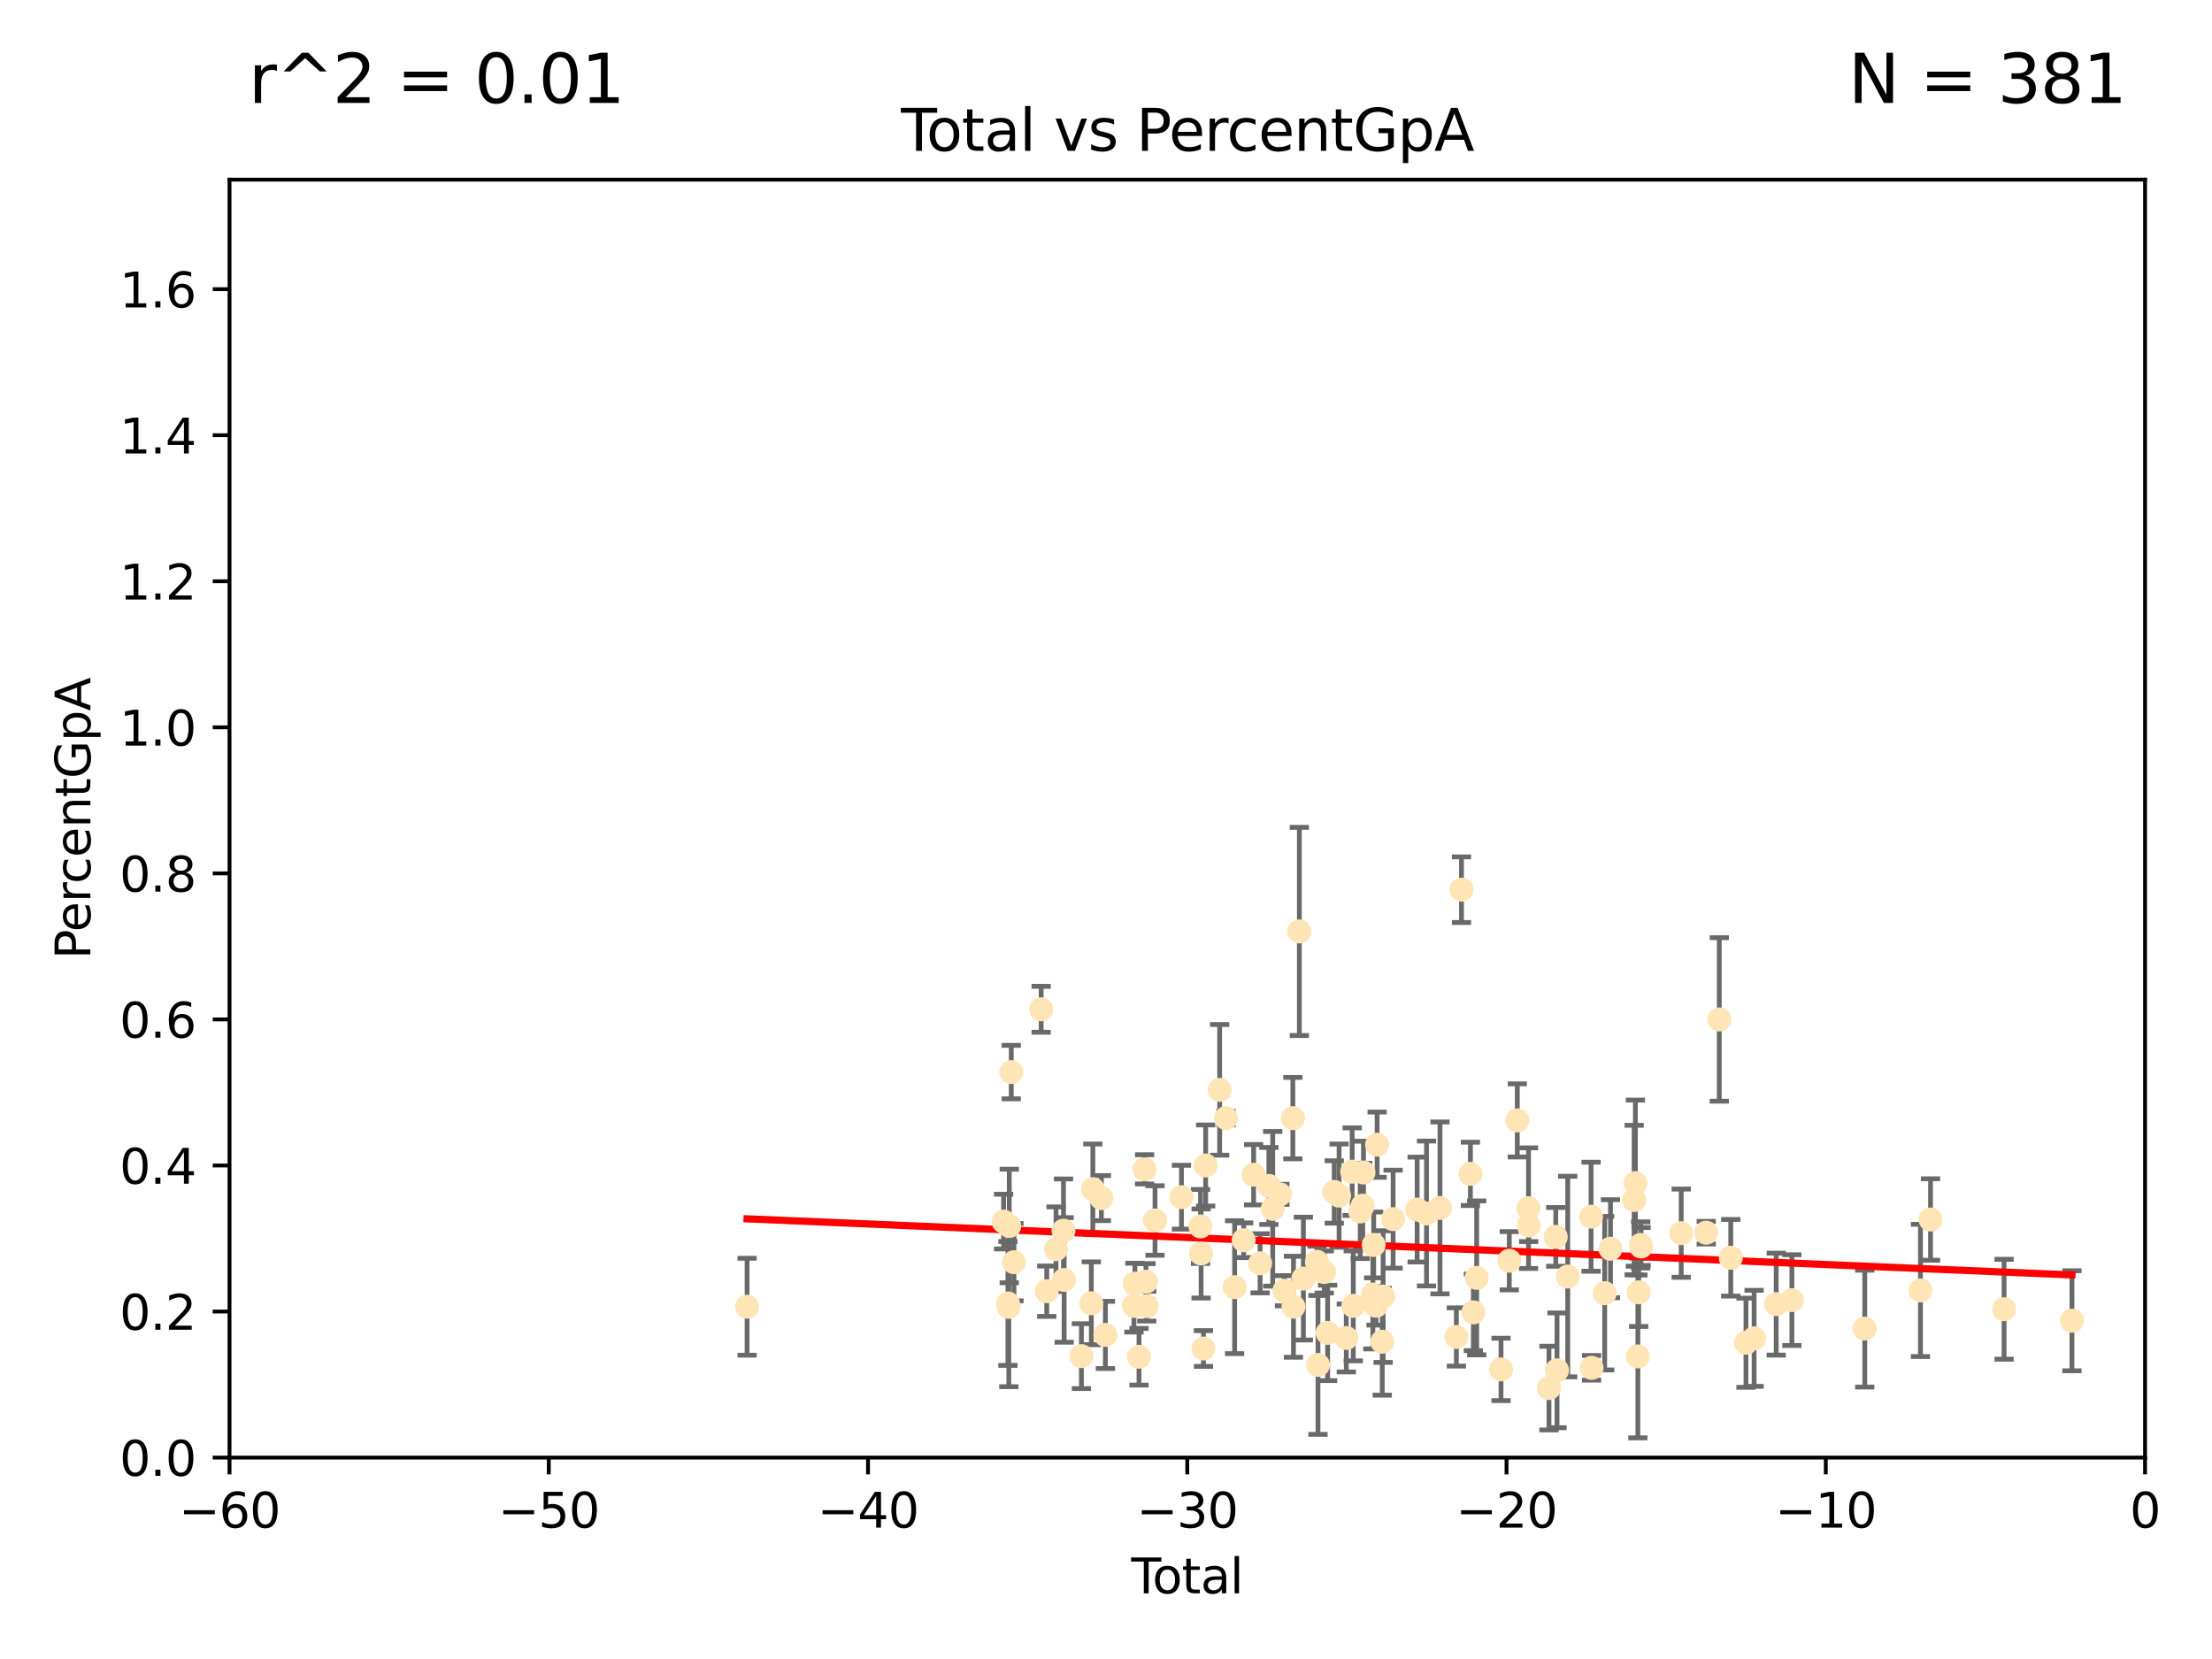 <?xml version="1.0" encoding="utf-8" standalone="no"?>
<!DOCTYPE svg PUBLIC "-//W3C//DTD SVG 1.1//EN"
  "http://www.w3.org/Graphics/SVG/1.1/DTD/svg11.dtd">
<svg xmlns:xlink="http://www.w3.org/1999/xlink" width="460.8pt" height="345.6pt" viewBox="0 0 460.8 345.6" xmlns="http://www.w3.org/2000/svg" version="1.1">
 <defs>
  <style type="text/css">*{stroke-linejoin: round; stroke-linecap: butt}</style>
 </defs>
 <g id="figure_1">
  <g id="patch_1">
   <path d="M 0 345.6 
L 460.8 345.6 
L 460.8 0 
L 0 0 
z
" style="fill: #ffffff"/>
  </g>
  <g id="axes_1">
   <g id="patch_2">
    <path d="M 47.81 303.64 
L 446.85 303.64 
L 446.85 37.422 
L 47.81 37.422 
z
" style="fill: #ffffff"/>
   </g>
   <g id="PathCollection_1">
    <defs>
     <path id="m7da9dc5b5c" d="M 0 1.118 
C 0.297 1.118 0.581 1 0.791 0.791 
C 1 0.581 1.118 0.297 1.118 0 
C 1.118 -0.297 1 -0.581 0.791 -0.791 
C 0.581 -1 0.297 -1.118 0 -1.118 
C -0.297 -1.118 -0.581 -1 -0.791 -0.791 
C -1 -0.581 -1.118 -0.297 -1.118 0 
C -1.118 0.297 -1 0.581 -0.791 0.791 
C -0.581 1 -0.297 1.118 0 1.118 
z
" style="stroke: #ffe4b5"/>
    </defs>
    <g clip-path="url(#pb09c994e7e)">
     <use xlink:href="#m7da9dc5b5c" x="155.633" y="272.214" style="fill: #ffe4b5; stroke: #ffe4b5"/>
     <use xlink:href="#m7da9dc5b5c" x="209.067" y="254.479" style="fill: #ffe4b5; stroke: #ffe4b5"/>
     <use xlink:href="#m7da9dc5b5c" x="209.969" y="271.531" style="fill: #ffe4b5; stroke: #ffe4b5"/>
     <use xlink:href="#m7da9dc5b5c" x="210.157" y="272.26" style="fill: #ffe4b5; stroke: #ffe4b5"/>
     <use xlink:href="#m7da9dc5b5c" x="210.247" y="255.394" style="fill: #ffe4b5; stroke: #ffe4b5"/>
     <use xlink:href="#m7da9dc5b5c" x="210.663" y="223.336" style="fill: #ffe4b5; stroke: #ffe4b5"/>
     <use xlink:href="#m7da9dc5b5c" x="211.226" y="262.941" style="fill: #ffe4b5; stroke: #ffe4b5"/>
     <use xlink:href="#m7da9dc5b5c" x="216.895" y="210.251" style="fill: #ffe4b5; stroke: #ffe4b5"/>
     <use xlink:href="#m7da9dc5b5c" x="218.059" y="268.983" style="fill: #ffe4b5; stroke: #ffe4b5"/>
     <use xlink:href="#m7da9dc5b5c" x="219.993" y="260.232" style="fill: #ffe4b5; stroke: #ffe4b5"/>
     <use xlink:href="#m7da9dc5b5c" x="221.547" y="256.375" style="fill: #ffe4b5; stroke: #ffe4b5"/>
     <use xlink:href="#m7da9dc5b5c" x="221.682" y="266.632" style="fill: #ffe4b5; stroke: #ffe4b5"/>
     <use xlink:href="#m7da9dc5b5c" x="225.278" y="282.508" style="fill: #ffe4b5; stroke: #ffe4b5"/>
     <use xlink:href="#m7da9dc5b5c" x="227.342" y="271.502" style="fill: #ffe4b5; stroke: #ffe4b5"/>
     <use xlink:href="#m7da9dc5b5c" x="227.661" y="247.728" style="fill: #ffe4b5; stroke: #ffe4b5"/>
     <use xlink:href="#m7da9dc5b5c" x="229.437" y="249.59" style="fill: #ffe4b5; stroke: #ffe4b5"/>
     <use xlink:href="#m7da9dc5b5c" x="230.274" y="278.089" style="fill: #ffe4b5; stroke: #ffe4b5"/>
     <use xlink:href="#m7da9dc5b5c" x="236.221" y="272.054" style="fill: #ffe4b5; stroke: #ffe4b5"/>
     <use xlink:href="#m7da9dc5b5c" x="236.416" y="267.406" style="fill: #ffe4b5; stroke: #ffe4b5"/>
     <use xlink:href="#m7da9dc5b5c" x="237.275" y="282.637" style="fill: #ffe4b5; stroke: #ffe4b5"/>
     <use xlink:href="#m7da9dc5b5c" x="238.441" y="243.594" style="fill: #ffe4b5; stroke: #ffe4b5"/>
     <use xlink:href="#m7da9dc5b5c" x="238.725" y="267.002" style="fill: #ffe4b5; stroke: #ffe4b5"/>
     <use xlink:href="#m7da9dc5b5c" x="238.884" y="272.091" style="fill: #ffe4b5; stroke: #ffe4b5"/>
     <use xlink:href="#m7da9dc5b5c" x="240.61" y="254.25" style="fill: #ffe4b5; stroke: #ffe4b5"/>
     <use xlink:href="#m7da9dc5b5c" x="246.12" y="249.398" style="fill: #ffe4b5; stroke: #ffe4b5"/>
     <use xlink:href="#m7da9dc5b5c" x="250.087" y="255.487" style="fill: #ffe4b5; stroke: #ffe4b5"/>
     <use xlink:href="#m7da9dc5b5c" x="250.21" y="261.125" style="fill: #ffe4b5; stroke: #ffe4b5"/>
     <use xlink:href="#m7da9dc5b5c" x="250.701" y="280.92" style="fill: #ffe4b5; stroke: #ffe4b5"/>
     <use xlink:href="#m7da9dc5b5c" x="251.161" y="242.792" style="fill: #ffe4b5; stroke: #ffe4b5"/>
     <use xlink:href="#m7da9dc5b5c" x="254.076" y="227.032" style="fill: #ffe4b5; stroke: #ffe4b5"/>
     <use xlink:href="#m7da9dc5b5c" x="255.393" y="232.907" style="fill: #ffe4b5; stroke: #ffe4b5"/>
     <use xlink:href="#m7da9dc5b5c" x="257.193" y="268.14" style="fill: #ffe4b5; stroke: #ffe4b5"/>
     <use xlink:href="#m7da9dc5b5c" x="259.082" y="258.369" style="fill: #ffe4b5; stroke: #ffe4b5"/>
     <use xlink:href="#m7da9dc5b5c" x="261.151" y="244.713" style="fill: #ffe4b5; stroke: #ffe4b5"/>
     <use xlink:href="#m7da9dc5b5c" x="262.504" y="263.17" style="fill: #ffe4b5; stroke: #ffe4b5"/>
     <use xlink:href="#m7da9dc5b5c" x="264.328" y="247.048" style="fill: #ffe4b5; stroke: #ffe4b5"/>
     <use xlink:href="#m7da9dc5b5c" x="265.132" y="251.818" style="fill: #ffe4b5; stroke: #ffe4b5"/>
     <use xlink:href="#m7da9dc5b5c" x="266.623" y="248.804" style="fill: #ffe4b5; stroke: #ffe4b5"/>
     <use xlink:href="#m7da9dc5b5c" x="267.574" y="268.88" style="fill: #ffe4b5; stroke: #ffe4b5"/>
     <use xlink:href="#m7da9dc5b5c" x="269.324" y="232.924" style="fill: #ffe4b5; stroke: #ffe4b5"/>
     <use xlink:href="#m7da9dc5b5c" x="269.452" y="272.22" style="fill: #ffe4b5; stroke: #ffe4b5"/>
     <use xlink:href="#m7da9dc5b5c" x="270.678" y="194.035" style="fill: #ffe4b5; stroke: #ffe4b5"/>
     <use xlink:href="#m7da9dc5b5c" x="271.518" y="266.353" style="fill: #ffe4b5; stroke: #ffe4b5"/>
     <use xlink:href="#m7da9dc5b5c" x="274.348" y="262.856" style="fill: #ffe4b5; stroke: #ffe4b5"/>
     <use xlink:href="#m7da9dc5b5c" x="274.56" y="284.335" style="fill: #ffe4b5; stroke: #ffe4b5"/>
     <use xlink:href="#m7da9dc5b5c" x="275.862" y="264.978" style="fill: #ffe4b5; stroke: #ffe4b5"/>
     <use xlink:href="#m7da9dc5b5c" x="276.571" y="277.664" style="fill: #ffe4b5; stroke: #ffe4b5"/>
     <use xlink:href="#m7da9dc5b5c" x="277.953" y="248.309" style="fill: #ffe4b5; stroke: #ffe4b5"/>
     <use xlink:href="#m7da9dc5b5c" x="278.956" y="249.071" style="fill: #ffe4b5; stroke: #ffe4b5"/>
     <use xlink:href="#m7da9dc5b5c" x="280.458" y="278.728" style="fill: #ffe4b5; stroke: #ffe4b5"/>
     <use xlink:href="#m7da9dc5b5c" x="281.682" y="244.08" style="fill: #ffe4b5; stroke: #ffe4b5"/>
     <use xlink:href="#m7da9dc5b5c" x="281.913" y="272.035" style="fill: #ffe4b5; stroke: #ffe4b5"/>
     <use xlink:href="#m7da9dc5b5c" x="283.361" y="252.372" style="fill: #ffe4b5; stroke: #ffe4b5"/>
     <use xlink:href="#m7da9dc5b5c" x="283.885" y="251.162" style="fill: #ffe4b5; stroke: #ffe4b5"/>
     <use xlink:href="#m7da9dc5b5c" x="284.038" y="244.246" style="fill: #ffe4b5; stroke: #ffe4b5"/>
     <use xlink:href="#m7da9dc5b5c" x="285.998" y="269.671" style="fill: #ffe4b5; stroke: #ffe4b5"/>
     <use xlink:href="#m7da9dc5b5c" x="286.161" y="259.344" style="fill: #ffe4b5; stroke: #ffe4b5"/>
     <use xlink:href="#m7da9dc5b5c" x="286.652" y="272.01" style="fill: #ffe4b5; stroke: #ffe4b5"/>
     <use xlink:href="#m7da9dc5b5c" x="286.879" y="238.459" style="fill: #ffe4b5; stroke: #ffe4b5"/>
     <use xlink:href="#m7da9dc5b5c" x="287.951" y="279.508" style="fill: #ffe4b5; stroke: #ffe4b5"/>
     <use xlink:href="#m7da9dc5b5c" x="288.133" y="270.098" style="fill: #ffe4b5; stroke: #ffe4b5"/>
     <use xlink:href="#m7da9dc5b5c" x="290.211" y="253.969" style="fill: #ffe4b5; stroke: #ffe4b5"/>
     <use xlink:href="#m7da9dc5b5c" x="295.219" y="251.974" style="fill: #ffe4b5; stroke: #ffe4b5"/>
     <use xlink:href="#m7da9dc5b5c" x="297.167" y="252.792" style="fill: #ffe4b5; stroke: #ffe4b5"/>
     <use xlink:href="#m7da9dc5b5c" x="299.977" y="251.632" style="fill: #ffe4b5; stroke: #ffe4b5"/>
     <use xlink:href="#m7da9dc5b5c" x="303.388" y="278.512" style="fill: #ffe4b5; stroke: #ffe4b5"/>
     <use xlink:href="#m7da9dc5b5c" x="304.455" y="185.336" style="fill: #ffe4b5; stroke: #ffe4b5"/>
     <use xlink:href="#m7da9dc5b5c" x="306.313" y="244.535" style="fill: #ffe4b5; stroke: #ffe4b5"/>
     <use xlink:href="#m7da9dc5b5c" x="306.927" y="273.393" style="fill: #ffe4b5; stroke: #ffe4b5"/>
     <use xlink:href="#m7da9dc5b5c" x="307.62" y="266.205" style="fill: #ffe4b5; stroke: #ffe4b5"/>
     <use xlink:href="#m7da9dc5b5c" x="312.691" y="285.273" style="fill: #ffe4b5; stroke: #ffe4b5"/>
     <use xlink:href="#m7da9dc5b5c" x="314.413" y="262.636" style="fill: #ffe4b5; stroke: #ffe4b5"/>
     <use xlink:href="#m7da9dc5b5c" x="316.08" y="233.402" style="fill: #ffe4b5; stroke: #ffe4b5"/>
     <use xlink:href="#m7da9dc5b5c" x="318.421" y="251.683" style="fill: #ffe4b5; stroke: #ffe4b5"/>
     <use xlink:href="#m7da9dc5b5c" x="318.455" y="255.291" style="fill: #ffe4b5; stroke: #ffe4b5"/>
     <use xlink:href="#m7da9dc5b5c" x="322.679" y="289.165" style="fill: #ffe4b5; stroke: #ffe4b5"/>
     <use xlink:href="#m7da9dc5b5c" x="324.095" y="257.665" style="fill: #ffe4b5; stroke: #ffe4b5"/>
     <use xlink:href="#m7da9dc5b5c" x="324.354" y="285.464" style="fill: #ffe4b5; stroke: #ffe4b5"/>
     <use xlink:href="#m7da9dc5b5c" x="326.587" y="265.93" style="fill: #ffe4b5; stroke: #ffe4b5"/>
     <use xlink:href="#m7da9dc5b5c" x="331.448" y="253.461" style="fill: #ffe4b5; stroke: #ffe4b5"/>
     <use xlink:href="#m7da9dc5b5c" x="331.557" y="284.943" style="fill: #ffe4b5; stroke: #ffe4b5"/>
     <use xlink:href="#m7da9dc5b5c" x="334.284" y="269.392" style="fill: #ffe4b5; stroke: #ffe4b5"/>
     <use xlink:href="#m7da9dc5b5c" x="335.494" y="260.127" style="fill: #ffe4b5; stroke: #ffe4b5"/>
     <use xlink:href="#m7da9dc5b5c" x="340.423" y="249.991" style="fill: #ffe4b5; stroke: #ffe4b5"/>
     <use xlink:href="#m7da9dc5b5c" x="340.682" y="246.467" style="fill: #ffe4b5; stroke: #ffe4b5"/>
     <use xlink:href="#m7da9dc5b5c" x="341.2" y="282.567" style="fill: #ffe4b5; stroke: #ffe4b5"/>
     <use xlink:href="#m7da9dc5b5c" x="341.365" y="269.213" style="fill: #ffe4b5; stroke: #ffe4b5"/>
     <use xlink:href="#m7da9dc5b5c" x="341.785" y="259.341" style="fill: #ffe4b5; stroke: #ffe4b5"/>
     <use xlink:href="#m7da9dc5b5c" x="341.865" y="259.666" style="fill: #ffe4b5; stroke: #ffe4b5"/>
     <use xlink:href="#m7da9dc5b5c" x="350.226" y="256.892" style="fill: #ffe4b5; stroke: #ffe4b5"/>
     <use xlink:href="#m7da9dc5b5c" x="355.437" y="256.791" style="fill: #ffe4b5; stroke: #ffe4b5"/>
     <use xlink:href="#m7da9dc5b5c" x="358.159" y="212.367" style="fill: #ffe4b5; stroke: #ffe4b5"/>
     <use xlink:href="#m7da9dc5b5c" x="360.549" y="262.017" style="fill: #ffe4b5; stroke: #ffe4b5"/>
     <use xlink:href="#m7da9dc5b5c" x="363.715" y="279.719" style="fill: #ffe4b5; stroke: #ffe4b5"/>
     <use xlink:href="#m7da9dc5b5c" x="365.411" y="278.796" style="fill: #ffe4b5; stroke: #ffe4b5"/>
     <use xlink:href="#m7da9dc5b5c" x="370.014" y="271.674" style="fill: #ffe4b5; stroke: #ffe4b5"/>
     <use xlink:href="#m7da9dc5b5c" x="373.284" y="270.843" style="fill: #ffe4b5; stroke: #ffe4b5"/>
     <use xlink:href="#m7da9dc5b5c" x="388.462" y="276.775" style="fill: #ffe4b5; stroke: #ffe4b5"/>
     <use xlink:href="#m7da9dc5b5c" x="400.069" y="268.819" style="fill: #ffe4b5; stroke: #ffe4b5"/>
     <use xlink:href="#m7da9dc5b5c" x="402.166" y="254.046" style="fill: #ffe4b5; stroke: #ffe4b5"/>
     <use xlink:href="#m7da9dc5b5c" x="417.488" y="272.738" style="fill: #ffe4b5; stroke: #ffe4b5"/>
     <use xlink:href="#m7da9dc5b5c" x="431.622" y="275.133" style="fill: #ffe4b5; stroke: #ffe4b5"/>
    </g>
   </g>
   <g id="matplotlib.axis_1">
    <g id="xtick_1">
     <g id="line2d_1">
      <defs>
       <path id="mddb99a9b13" d="M 0 0 
L 0 3.5 
" style="stroke: #000000; stroke-width: 0.8"/>
      </defs>
      <g>
       <use xlink:href="#mddb99a9b13" x="47.81" y="303.64" style="stroke: #000000; stroke-width: 0.8"/>
      </g>
     </g>
     <g id="text_1">
      <!-- −60 -->
      <g transform="translate(37.258 318.238)scale(0.1 -0.1)">
       <defs>
        <path id="DejaVuSans-2212" d="M 678 2272 
L 4684 2272 
L 4684 1741 
L 678 1741 
L 678 2272 
z
" transform="scale(0.016)"/>
        <path id="DejaVuSans-36" d="M 2113 2584 
Q 1688 2584 1439 2293 
Q 1191 2003 1191 1497 
Q 1191 994 1439 701 
Q 1688 409 2113 409 
Q 2538 409 2786 701 
Q 3034 994 3034 1497 
Q 3034 2003 2786 2293 
Q 2538 2584 2113 2584 
z
M 3366 4563 
L 3366 3988 
Q 3128 4100 2886 4159 
Q 2644 4219 2406 4219 
Q 1781 4219 1451 3797 
Q 1122 3375 1075 2522 
Q 1259 2794 1537 2939 
Q 1816 3084 2150 3084 
Q 2853 3084 3261 2657 
Q 3669 2231 3669 1497 
Q 3669 778 3244 343 
Q 2819 -91 2113 -91 
Q 1303 -91 875 529 
Q 447 1150 447 2328 
Q 447 3434 972 4092 
Q 1497 4750 2381 4750 
Q 2619 4750 2861 4703 
Q 3103 4656 3366 4563 
z
" transform="scale(0.016)"/>
        <path id="DejaVuSans-30" d="M 2034 4250 
Q 1547 4250 1301 3770 
Q 1056 3291 1056 2328 
Q 1056 1369 1301 889 
Q 1547 409 2034 409 
Q 2525 409 2770 889 
Q 3016 1369 3016 2328 
Q 3016 3291 2770 3770 
Q 2525 4250 2034 4250 
z
M 2034 4750 
Q 2819 4750 3233 4129 
Q 3647 3509 3647 2328 
Q 3647 1150 3233 529 
Q 2819 -91 2034 -91 
Q 1250 -91 836 529 
Q 422 1150 422 2328 
Q 422 3509 836 4129 
Q 1250 4750 2034 4750 
z
" transform="scale(0.016)"/>
       </defs>
       <use xlink:href="#DejaVuSans-2212"/>
       <use xlink:href="#DejaVuSans-36" x="83.789"/>
       <use xlink:href="#DejaVuSans-30" x="147.412"/>
      </g>
     </g>
    </g>
    <g id="xtick_2">
     <g id="line2d_2">
      <g>
       <use xlink:href="#mddb99a9b13" x="114.317" y="303.64" style="stroke: #000000; stroke-width: 0.8"/>
      </g>
     </g>
     <g id="text_2">
      <!-- −50 -->
      <g transform="translate(103.764 318.238)scale(0.1 -0.1)">
       <defs>
        <path id="DejaVuSans-35" d="M 691 4666 
L 3169 4666 
L 3169 4134 
L 1269 4134 
L 1269 2991 
Q 1406 3038 1543 3061 
Q 1681 3084 1819 3084 
Q 2600 3084 3056 2656 
Q 3513 2228 3513 1497 
Q 3513 744 3044 326 
Q 2575 -91 1722 -91 
Q 1428 -91 1123 -41 
Q 819 9 494 109 
L 494 744 
Q 775 591 1075 516 
Q 1375 441 1709 441 
Q 2250 441 2565 725 
Q 2881 1009 2881 1497 
Q 2881 1984 2565 2268 
Q 2250 2553 1709 2553 
Q 1456 2553 1204 2497 
Q 953 2441 691 2322 
L 691 4666 
z
" transform="scale(0.016)"/>
       </defs>
       <use xlink:href="#DejaVuSans-2212"/>
       <use xlink:href="#DejaVuSans-35" x="83.789"/>
       <use xlink:href="#DejaVuSans-30" x="147.412"/>
      </g>
     </g>
    </g>
    <g id="xtick_3">
     <g id="line2d_3">
      <g>
       <use xlink:href="#mddb99a9b13" x="180.823" y="303.64" style="stroke: #000000; stroke-width: 0.8"/>
      </g>
     </g>
     <g id="text_3">
      <!-- −40 -->
      <g transform="translate(170.271 318.238)scale(0.1 -0.1)">
       <defs>
        <path id="DejaVuSans-34" d="M 2419 4116 
L 825 1625 
L 2419 1625 
L 2419 4116 
z
M 2253 4666 
L 3047 4666 
L 3047 1625 
L 3713 1625 
L 3713 1100 
L 3047 1100 
L 3047 0 
L 2419 0 
L 2419 1100 
L 313 1100 
L 313 1709 
L 2253 4666 
z
" transform="scale(0.016)"/>
       </defs>
       <use xlink:href="#DejaVuSans-2212"/>
       <use xlink:href="#DejaVuSans-34" x="83.789"/>
       <use xlink:href="#DejaVuSans-30" x="147.412"/>
      </g>
     </g>
    </g>
    <g id="xtick_4">
     <g id="line2d_4">
      <g>
       <use xlink:href="#mddb99a9b13" x="247.33" y="303.64" style="stroke: #000000; stroke-width: 0.8"/>
      </g>
     </g>
     <g id="text_4">
      <!-- −30 -->
      <g transform="translate(236.778 318.238)scale(0.1 -0.1)">
       <defs>
        <path id="DejaVuSans-33" d="M 2597 2516 
Q 3050 2419 3304 2112 
Q 3559 1806 3559 1356 
Q 3559 666 3084 287 
Q 2609 -91 1734 -91 
Q 1441 -91 1130 -33 
Q 819 25 488 141 
L 488 750 
Q 750 597 1062 519 
Q 1375 441 1716 441 
Q 2309 441 2620 675 
Q 2931 909 2931 1356 
Q 2931 1769 2642 2001 
Q 2353 2234 1838 2234 
L 1294 2234 
L 1294 2753 
L 1863 2753 
Q 2328 2753 2575 2939 
Q 2822 3125 2822 3475 
Q 2822 3834 2567 4026 
Q 2313 4219 1838 4219 
Q 1578 4219 1281 4162 
Q 984 4106 628 3988 
L 628 4550 
Q 988 4650 1302 4700 
Q 1616 4750 1894 4750 
Q 2613 4750 3031 4423 
Q 3450 4097 3450 3541 
Q 3450 3153 3228 2886 
Q 3006 2619 2597 2516 
z
" transform="scale(0.016)"/>
       </defs>
       <use xlink:href="#DejaVuSans-2212"/>
       <use xlink:href="#DejaVuSans-33" x="83.789"/>
       <use xlink:href="#DejaVuSans-30" x="147.412"/>
      </g>
     </g>
    </g>
    <g id="xtick_5">
     <g id="line2d_5">
      <g>
       <use xlink:href="#mddb99a9b13" x="313.837" y="303.64" style="stroke: #000000; stroke-width: 0.8"/>
      </g>
     </g>
     <g id="text_5">
      <!-- −20 -->
      <g transform="translate(303.284 318.238)scale(0.1 -0.1)">
       <defs>
        <path id="DejaVuSans-32" d="M 1228 531 
L 3431 531 
L 3431 0 
L 469 0 
L 469 531 
Q 828 903 1448 1529 
Q 2069 2156 2228 2338 
Q 2531 2678 2651 2914 
Q 2772 3150 2772 3378 
Q 2772 3750 2511 3984 
Q 2250 4219 1831 4219 
Q 1534 4219 1204 4116 
Q 875 4013 500 3803 
L 500 4441 
Q 881 4594 1212 4672 
Q 1544 4750 1819 4750 
Q 2544 4750 2975 4387 
Q 3406 4025 3406 3419 
Q 3406 3131 3298 2873 
Q 3191 2616 2906 2266 
Q 2828 2175 2409 1742 
Q 1991 1309 1228 531 
z
" transform="scale(0.016)"/>
       </defs>
       <use xlink:href="#DejaVuSans-2212"/>
       <use xlink:href="#DejaVuSans-32" x="83.789"/>
       <use xlink:href="#DejaVuSans-30" x="147.412"/>
      </g>
     </g>
    </g>
    <g id="xtick_6">
     <g id="line2d_6">
      <g>
       <use xlink:href="#mddb99a9b13" x="380.343" y="303.64" style="stroke: #000000; stroke-width: 0.8"/>
      </g>
     </g>
     <g id="text_6">
      <!-- −10 -->
      <g transform="translate(369.791 318.238)scale(0.1 -0.1)">
       <defs>
        <path id="DejaVuSans-31" d="M 794 531 
L 1825 531 
L 1825 4091 
L 703 3866 
L 703 4441 
L 1819 4666 
L 2450 4666 
L 2450 531 
L 3481 531 
L 3481 0 
L 794 0 
L 794 531 
z
" transform="scale(0.016)"/>
       </defs>
       <use xlink:href="#DejaVuSans-2212"/>
       <use xlink:href="#DejaVuSans-31" x="83.789"/>
       <use xlink:href="#DejaVuSans-30" x="147.412"/>
      </g>
     </g>
    </g>
    <g id="xtick_7">
     <g id="line2d_7">
      <g>
       <use xlink:href="#mddb99a9b13" x="446.85" y="303.64" style="stroke: #000000; stroke-width: 0.8"/>
      </g>
     </g>
     <g id="text_7">
      <!-- 0 -->
      <g transform="translate(443.669 318.238)scale(0.1 -0.1)">
       <use xlink:href="#DejaVuSans-30"/>
      </g>
     </g>
    </g>
    <g id="text_8">
     <!-- Total -->
     <g transform="translate(235.653 331.917)scale(0.1 -0.1)">
      <defs>
       <path id="DejaVuSans-54" d="M -19 4666 
L 3928 4666 
L 3928 4134 
L 2272 4134 
L 2272 0 
L 1638 0 
L 1638 4134 
L -19 4134 
L -19 4666 
z
" transform="scale(0.016)"/>
       <path id="DejaVuSans-6f" d="M 1959 3097 
Q 1497 3097 1228 2736 
Q 959 2375 959 1747 
Q 959 1119 1226 758 
Q 1494 397 1959 397 
Q 2419 397 2687 759 
Q 2956 1122 2956 1747 
Q 2956 2369 2687 2733 
Q 2419 3097 1959 3097 
z
M 1959 3584 
Q 2709 3584 3137 3096 
Q 3566 2609 3566 1747 
Q 3566 888 3137 398 
Q 2709 -91 1959 -91 
Q 1206 -91 779 398 
Q 353 888 353 1747 
Q 353 2609 779 3096 
Q 1206 3584 1959 3584 
z
" transform="scale(0.016)"/>
       <path id="DejaVuSans-74" d="M 1172 4494 
L 1172 3500 
L 2356 3500 
L 2356 3053 
L 1172 3053 
L 1172 1153 
Q 1172 725 1289 603 
Q 1406 481 1766 481 
L 2356 481 
L 2356 0 
L 1766 0 
Q 1100 0 847 248 
Q 594 497 594 1153 
L 594 3053 
L 172 3053 
L 172 3500 
L 594 3500 
L 594 4494 
L 1172 4494 
z
" transform="scale(0.016)"/>
       <path id="DejaVuSans-61" d="M 2194 1759 
Q 1497 1759 1228 1600 
Q 959 1441 959 1056 
Q 959 750 1161 570 
Q 1363 391 1709 391 
Q 2188 391 2477 730 
Q 2766 1069 2766 1631 
L 2766 1759 
L 2194 1759 
z
M 3341 1997 
L 3341 0 
L 2766 0 
L 2766 531 
Q 2569 213 2275 61 
Q 1981 -91 1556 -91 
Q 1019 -91 701 211 
Q 384 513 384 1019 
Q 384 1609 779 1909 
Q 1175 2209 1959 2209 
L 2766 2209 
L 2766 2266 
Q 2766 2663 2505 2880 
Q 2244 3097 1772 3097 
Q 1472 3097 1187 3025 
Q 903 2953 641 2809 
L 641 3341 
Q 956 3463 1253 3523 
Q 1550 3584 1831 3584 
Q 2591 3584 2966 3190 
Q 3341 2797 3341 1997 
z
" transform="scale(0.016)"/>
       <path id="DejaVuSans-6c" d="M 603 4863 
L 1178 4863 
L 1178 0 
L 603 0 
L 603 4863 
z
" transform="scale(0.016)"/>
      </defs>
      <use xlink:href="#DejaVuSans-54"/>
      <use xlink:href="#DejaVuSans-6f" x="44.084"/>
      <use xlink:href="#DejaVuSans-74" x="105.266"/>
      <use xlink:href="#DejaVuSans-61" x="144.475"/>
      <use xlink:href="#DejaVuSans-6c" x="205.754"/>
     </g>
    </g>
   </g>
   <g id="matplotlib.axis_2">
    <g id="ytick_1">
     <g id="line2d_8">
      <defs>
       <path id="m52aac01e99" d="M 0 0 
L -3.5 0 
" style="stroke: #000000; stroke-width: 0.8"/>
      </defs>
      <g>
       <use xlink:href="#m52aac01e99" x="47.81" y="303.64" style="stroke: #000000; stroke-width: 0.8"/>
      </g>
     </g>
     <g id="text_9">
      <!-- 0.0 -->
      <g transform="translate(24.907 307.439)scale(0.1 -0.1)">
       <defs>
        <path id="DejaVuSans-2e" d="M 684 794 
L 1344 794 
L 1344 0 
L 684 0 
L 684 794 
z
" transform="scale(0.016)"/>
       </defs>
       <use xlink:href="#DejaVuSans-30"/>
       <use xlink:href="#DejaVuSans-2e" x="63.623"/>
       <use xlink:href="#DejaVuSans-30" x="95.41"/>
      </g>
     </g>
    </g>
    <g id="ytick_2">
     <g id="line2d_9">
      <g>
       <use xlink:href="#m52aac01e99" x="47.81" y="273.215" style="stroke: #000000; stroke-width: 0.8"/>
      </g>
     </g>
     <g id="text_10">
      <!-- 0.2 -->
      <g transform="translate(24.907 277.014)scale(0.1 -0.1)">
       <use xlink:href="#DejaVuSans-30"/>
       <use xlink:href="#DejaVuSans-2e" x="63.623"/>
       <use xlink:href="#DejaVuSans-32" x="95.41"/>
      </g>
     </g>
    </g>
    <g id="ytick_3">
     <g id="line2d_10">
      <g>
       <use xlink:href="#m52aac01e99" x="47.81" y="242.79" style="stroke: #000000; stroke-width: 0.8"/>
      </g>
     </g>
     <g id="text_11">
      <!-- 0.4 -->
      <g transform="translate(24.907 246.589)scale(0.1 -0.1)">
       <use xlink:href="#DejaVuSans-30"/>
       <use xlink:href="#DejaVuSans-2e" x="63.623"/>
       <use xlink:href="#DejaVuSans-34" x="95.41"/>
      </g>
     </g>
    </g>
    <g id="ytick_4">
     <g id="line2d_11">
      <g>
       <use xlink:href="#m52aac01e99" x="47.81" y="212.365" style="stroke: #000000; stroke-width: 0.8"/>
      </g>
     </g>
     <g id="text_12">
      <!-- 0.6 -->
      <g transform="translate(24.907 216.164)scale(0.1 -0.1)">
       <use xlink:href="#DejaVuSans-30"/>
       <use xlink:href="#DejaVuSans-2e" x="63.623"/>
       <use xlink:href="#DejaVuSans-36" x="95.41"/>
      </g>
     </g>
    </g>
    <g id="ytick_5">
     <g id="line2d_12">
      <g>
       <use xlink:href="#m52aac01e99" x="47.81" y="181.94" style="stroke: #000000; stroke-width: 0.8"/>
      </g>
     </g>
     <g id="text_13">
      <!-- 0.8 -->
      <g transform="translate(24.907 185.739)scale(0.1 -0.1)">
       <defs>
        <path id="DejaVuSans-38" d="M 2034 2216 
Q 1584 2216 1326 1975 
Q 1069 1734 1069 1313 
Q 1069 891 1326 650 
Q 1584 409 2034 409 
Q 2484 409 2743 651 
Q 3003 894 3003 1313 
Q 3003 1734 2745 1975 
Q 2488 2216 2034 2216 
z
M 1403 2484 
Q 997 2584 770 2862 
Q 544 3141 544 3541 
Q 544 4100 942 4425 
Q 1341 4750 2034 4750 
Q 2731 4750 3128 4425 
Q 3525 4100 3525 3541 
Q 3525 3141 3298 2862 
Q 3072 2584 2669 2484 
Q 3125 2378 3379 2068 
Q 3634 1759 3634 1313 
Q 3634 634 3220 271 
Q 2806 -91 2034 -91 
Q 1263 -91 848 271 
Q 434 634 434 1313 
Q 434 1759 690 2068 
Q 947 2378 1403 2484 
z
M 1172 3481 
Q 1172 3119 1398 2916 
Q 1625 2713 2034 2713 
Q 2441 2713 2670 2916 
Q 2900 3119 2900 3481 
Q 2900 3844 2670 4047 
Q 2441 4250 2034 4250 
Q 1625 4250 1398 4047 
Q 1172 3844 1172 3481 
z
" transform="scale(0.016)"/>
       </defs>
       <use xlink:href="#DejaVuSans-30"/>
       <use xlink:href="#DejaVuSans-2e" x="63.623"/>
       <use xlink:href="#DejaVuSans-38" x="95.41"/>
      </g>
     </g>
    </g>
    <g id="ytick_6">
     <g id="line2d_13">
      <g>
       <use xlink:href="#m52aac01e99" x="47.81" y="151.515" style="stroke: #000000; stroke-width: 0.8"/>
      </g>
     </g>
     <g id="text_14">
      <!-- 1.0 -->
      <g transform="translate(24.907 155.315)scale(0.1 -0.1)">
       <use xlink:href="#DejaVuSans-31"/>
       <use xlink:href="#DejaVuSans-2e" x="63.623"/>
       <use xlink:href="#DejaVuSans-30" x="95.41"/>
      </g>
     </g>
    </g>
    <g id="ytick_7">
     <g id="line2d_14">
      <g>
       <use xlink:href="#m52aac01e99" x="47.81" y="121.09" style="stroke: #000000; stroke-width: 0.8"/>
      </g>
     </g>
     <g id="text_15">
      <!-- 1.2 -->
      <g transform="translate(24.907 124.89)scale(0.1 -0.1)">
       <use xlink:href="#DejaVuSans-31"/>
       <use xlink:href="#DejaVuSans-2e" x="63.623"/>
       <use xlink:href="#DejaVuSans-32" x="95.41"/>
      </g>
     </g>
    </g>
    <g id="ytick_8">
     <g id="line2d_15">
      <g>
       <use xlink:href="#m52aac01e99" x="47.81" y="90.665" style="stroke: #000000; stroke-width: 0.8"/>
      </g>
     </g>
     <g id="text_16">
      <!-- 1.4 -->
      <g transform="translate(24.907 94.465)scale(0.1 -0.1)">
       <use xlink:href="#DejaVuSans-31"/>
       <use xlink:href="#DejaVuSans-2e" x="63.623"/>
       <use xlink:href="#DejaVuSans-34" x="95.41"/>
      </g>
     </g>
    </g>
    <g id="ytick_9">
     <g id="line2d_16">
      <g>
       <use xlink:href="#m52aac01e99" x="47.81" y="60.241" style="stroke: #000000; stroke-width: 0.8"/>
      </g>
     </g>
     <g id="text_17">
      <!-- 1.6 -->
      <g transform="translate(24.907 64.04)scale(0.1 -0.1)">
       <use xlink:href="#DejaVuSans-31"/>
       <use xlink:href="#DejaVuSans-2e" x="63.623"/>
       <use xlink:href="#DejaVuSans-36" x="95.41"/>
      </g>
     </g>
    </g>
    <g id="text_18">
     <!-- PercentGpA -->
     <g transform="translate(18.827 199.807)rotate(-90)scale(0.1 -0.1)">
      <defs>
       <path id="DejaVuSans-50" d="M 1259 4147 
L 1259 2394 
L 2053 2394 
Q 2494 2394 2734 2622 
Q 2975 2850 2975 3272 
Q 2975 3691 2734 3919 
Q 2494 4147 2053 4147 
L 1259 4147 
z
M 628 4666 
L 2053 4666 
Q 2838 4666 3239 4311 
Q 3641 3956 3641 3272 
Q 3641 2581 3239 2228 
Q 2838 1875 2053 1875 
L 1259 1875 
L 1259 0 
L 628 0 
L 628 4666 
z
" transform="scale(0.016)"/>
       <path id="DejaVuSans-65" d="M 3597 1894 
L 3597 1613 
L 953 1613 
Q 991 1019 1311 708 
Q 1631 397 2203 397 
Q 2534 397 2845 478 
Q 3156 559 3463 722 
L 3463 178 
Q 3153 47 2828 -22 
Q 2503 -91 2169 -91 
Q 1331 -91 842 396 
Q 353 884 353 1716 
Q 353 2575 817 3079 
Q 1281 3584 2069 3584 
Q 2775 3584 3186 3129 
Q 3597 2675 3597 1894 
z
M 3022 2063 
Q 3016 2534 2758 2815 
Q 2500 3097 2075 3097 
Q 1594 3097 1305 2825 
Q 1016 2553 972 2059 
L 3022 2063 
z
" transform="scale(0.016)"/>
       <path id="DejaVuSans-72" d="M 2631 2963 
Q 2534 3019 2420 3045 
Q 2306 3072 2169 3072 
Q 1681 3072 1420 2755 
Q 1159 2438 1159 1844 
L 1159 0 
L 581 0 
L 581 3500 
L 1159 3500 
L 1159 2956 
Q 1341 3275 1631 3429 
Q 1922 3584 2338 3584 
Q 2397 3584 2469 3576 
Q 2541 3569 2628 3553 
L 2631 2963 
z
" transform="scale(0.016)"/>
       <path id="DejaVuSans-63" d="M 3122 3366 
L 3122 2828 
Q 2878 2963 2633 3030 
Q 2388 3097 2138 3097 
Q 1578 3097 1268 2742 
Q 959 2388 959 1747 
Q 959 1106 1268 751 
Q 1578 397 2138 397 
Q 2388 397 2633 464 
Q 2878 531 3122 666 
L 3122 134 
Q 2881 22 2623 -34 
Q 2366 -91 2075 -91 
Q 1284 -91 818 406 
Q 353 903 353 1747 
Q 353 2603 823 3093 
Q 1294 3584 2113 3584 
Q 2378 3584 2631 3529 
Q 2884 3475 3122 3366 
z
" transform="scale(0.016)"/>
       <path id="DejaVuSans-6e" d="M 3513 2113 
L 3513 0 
L 2938 0 
L 2938 2094 
Q 2938 2591 2744 2837 
Q 2550 3084 2163 3084 
Q 1697 3084 1428 2787 
Q 1159 2491 1159 1978 
L 1159 0 
L 581 0 
L 581 3500 
L 1159 3500 
L 1159 2956 
Q 1366 3272 1645 3428 
Q 1925 3584 2291 3584 
Q 2894 3584 3203 3211 
Q 3513 2838 3513 2113 
z
" transform="scale(0.016)"/>
       <path id="DejaVuSans-47" d="M 3809 666 
L 3809 1919 
L 2778 1919 
L 2778 2438 
L 4434 2438 
L 4434 434 
Q 4069 175 3628 42 
Q 3188 -91 2688 -91 
Q 1594 -91 976 548 
Q 359 1188 359 2328 
Q 359 3472 976 4111 
Q 1594 4750 2688 4750 
Q 3144 4750 3555 4637 
Q 3966 4525 4313 4306 
L 4313 3634 
Q 3963 3931 3569 4081 
Q 3175 4231 2741 4231 
Q 1884 4231 1454 3753 
Q 1025 3275 1025 2328 
Q 1025 1384 1454 906 
Q 1884 428 2741 428 
Q 3075 428 3337 486 
Q 3600 544 3809 666 
z
" transform="scale(0.016)"/>
       <path id="DejaVuSans-70" d="M 1159 525 
L 1159 -1331 
L 581 -1331 
L 581 3500 
L 1159 3500 
L 1159 2969 
Q 1341 3281 1617 3432 
Q 1894 3584 2278 3584 
Q 2916 3584 3314 3078 
Q 3713 2572 3713 1747 
Q 3713 922 3314 415 
Q 2916 -91 2278 -91 
Q 1894 -91 1617 61 
Q 1341 213 1159 525 
z
M 3116 1747 
Q 3116 2381 2855 2742 
Q 2594 3103 2138 3103 
Q 1681 3103 1420 2742 
Q 1159 2381 1159 1747 
Q 1159 1113 1420 752 
Q 1681 391 2138 391 
Q 2594 391 2855 752 
Q 3116 1113 3116 1747 
z
" transform="scale(0.016)"/>
       <path id="DejaVuSans-41" d="M 2188 4044 
L 1331 1722 
L 3047 1722 
L 2188 4044 
z
M 1831 4666 
L 2547 4666 
L 4325 0 
L 3669 0 
L 3244 1197 
L 1141 1197 
L 716 0 
L 50 0 
L 1831 4666 
z
" transform="scale(0.016)"/>
      </defs>
      <use xlink:href="#DejaVuSans-50"/>
      <use xlink:href="#DejaVuSans-65" x="56.678"/>
      <use xlink:href="#DejaVuSans-72" x="118.201"/>
      <use xlink:href="#DejaVuSans-63" x="157.064"/>
      <use xlink:href="#DejaVuSans-65" x="212.045"/>
      <use xlink:href="#DejaVuSans-6e" x="273.568"/>
      <use xlink:href="#DejaVuSans-74" x="336.947"/>
      <use xlink:href="#DejaVuSans-47" x="376.156"/>
      <use xlink:href="#DejaVuSans-70" x="453.646"/>
      <use xlink:href="#DejaVuSans-41" x="517.123"/>
     </g>
    </g>
   </g>
   <g id="LineCollection_1">
    <path d="M 155.633 282.309 
L 155.633 262.12 
" clip-path="url(#pb09c994e7e)" style="fill: none; stroke: #696969"/>
    <path d="M 209.067 260.183 
L 209.067 248.776 
" clip-path="url(#pb09c994e7e)" style="fill: none; stroke: #696969"/>
    <path d="M 209.969 284.436 
L 209.969 258.626 
" clip-path="url(#pb09c994e7e)" style="fill: none; stroke: #696969"/>
    <path d="M 210.157 288.871 
L 210.157 255.649 
" clip-path="url(#pb09c994e7e)" style="fill: none; stroke: #696969"/>
    <path d="M 210.247 267.219 
L 210.247 243.569 
" clip-path="url(#pb09c994e7e)" style="fill: none; stroke: #696969"/>
    <path d="M 210.663 228.903 
L 210.663 217.768 
" clip-path="url(#pb09c994e7e)" style="fill: none; stroke: #696969"/>
    <path d="M 211.226 270.997 
L 211.226 254.885 
" clip-path="url(#pb09c994e7e)" style="fill: none; stroke: #696969"/>
    <path d="M 216.895 215.036 
L 216.895 205.466 
" clip-path="url(#pb09c994e7e)" style="fill: none; stroke: #696969"/>
    <path d="M 218.059 274.23 
L 218.059 263.737 
" clip-path="url(#pb09c994e7e)" style="fill: none; stroke: #696969"/>
    <path d="M 219.993 269.046 
L 219.993 251.418 
" clip-path="url(#pb09c994e7e)" style="fill: none; stroke: #696969"/>
    <path d="M 221.547 267.152 
L 221.547 245.598 
" clip-path="url(#pb09c994e7e)" style="fill: none; stroke: #696969"/>
    <path d="M 221.682 279.611 
L 221.682 253.652 
" clip-path="url(#pb09c994e7e)" style="fill: none; stroke: #696969"/>
    <path d="M 225.278 289.268 
L 225.278 275.749 
" clip-path="url(#pb09c994e7e)" style="fill: none; stroke: #696969"/>
    <path d="M 227.342 280.13 
L 227.342 262.873 
" clip-path="url(#pb09c994e7e)" style="fill: none; stroke: #696969"/>
    <path d="M 227.661 257.135 
L 227.661 238.321 
" clip-path="url(#pb09c994e7e)" style="fill: none; stroke: #696969"/>
    <path d="M 229.437 254.285 
L 229.437 244.894 
" clip-path="url(#pb09c994e7e)" style="fill: none; stroke: #696969"/>
    <path d="M 230.274 285.087 
L 230.274 271.091 
" clip-path="url(#pb09c994e7e)" style="fill: none; stroke: #696969"/>
    <path d="M 236.221 277.493 
L 236.221 266.614 
" clip-path="url(#pb09c994e7e)" style="fill: none; stroke: #696969"/>
    <path d="M 236.416 271.656 
L 236.416 263.156 
" clip-path="url(#pb09c994e7e)" style="fill: none; stroke: #696969"/>
    <path d="M 237.275 288.538 
L 237.275 276.737 
" clip-path="url(#pb09c994e7e)" style="fill: none; stroke: #696969"/>
    <path d="M 238.441 246.639 
L 238.441 240.549 
" clip-path="url(#pb09c994e7e)" style="fill: none; stroke: #696969"/>
    <path d="M 238.725 270.772 
L 238.725 263.232 
" clip-path="url(#pb09c994e7e)" style="fill: none; stroke: #696969"/>
    <path d="M 238.884 275.196 
L 238.884 268.986 
" clip-path="url(#pb09c994e7e)" style="fill: none; stroke: #696969"/>
    <path d="M 240.61 261.488 
L 240.61 247.012 
" clip-path="url(#pb09c994e7e)" style="fill: none; stroke: #696969"/>
    <path d="M 246.12 256.048 
L 246.12 242.748 
" clip-path="url(#pb09c994e7e)" style="fill: none; stroke: #696969"/>
    <path d="M 250.087 263.197 
L 250.087 247.778 
" clip-path="url(#pb09c994e7e)" style="fill: none; stroke: #696969"/>
    <path d="M 250.21 270.405 
L 250.21 251.845 
" clip-path="url(#pb09c994e7e)" style="fill: none; stroke: #696969"/>
    <path d="M 250.701 284.647 
L 250.701 277.194 
" clip-path="url(#pb09c994e7e)" style="fill: none; stroke: #696969"/>
    <path d="M 251.161 251.232 
L 251.161 234.351 
" clip-path="url(#pb09c994e7e)" style="fill: none; stroke: #696969"/>
    <path d="M 254.076 240.641 
L 254.076 213.424 
" clip-path="url(#pb09c994e7e)" style="fill: none; stroke: #696969"/>
    <path d="M 255.393 234.334 
L 255.393 231.481 
" clip-path="url(#pb09c994e7e)" style="fill: none; stroke: #696969"/>
    <path d="M 257.193 281.983 
L 257.193 254.298 
" clip-path="url(#pb09c994e7e)" style="fill: none; stroke: #696969"/>
    <path d="M 259.082 261.982 
L 259.082 254.756 
" clip-path="url(#pb09c994e7e)" style="fill: none; stroke: #696969"/>
    <path d="M 261.151 251.002 
L 261.151 238.424 
" clip-path="url(#pb09c994e7e)" style="fill: none; stroke: #696969"/>
    <path d="M 262.504 269.327 
L 262.504 257.013 
" clip-path="url(#pb09c994e7e)" style="fill: none; stroke: #696969"/>
    <path d="M 264.328 255.064 
L 264.328 239.031 
" clip-path="url(#pb09c994e7e)" style="fill: none; stroke: #696969"/>
    <path d="M 265.132 267.927 
L 265.132 235.709 
" clip-path="url(#pb09c994e7e)" style="fill: none; stroke: #696969"/>
    <path d="M 266.623 250.904 
L 266.623 246.704 
" clip-path="url(#pb09c994e7e)" style="fill: none; stroke: #696969"/>
    <path d="M 267.574 272.021 
L 267.574 265.739 
" clip-path="url(#pb09c994e7e)" style="fill: none; stroke: #696969"/>
    <path d="M 269.324 241.402 
L 269.324 224.445 
" clip-path="url(#pb09c994e7e)" style="fill: none; stroke: #696969"/>
    <path d="M 269.452 282.743 
L 269.452 261.698 
" clip-path="url(#pb09c994e7e)" style="fill: none; stroke: #696969"/>
    <path d="M 270.678 215.718 
L 270.678 172.353 
" clip-path="url(#pb09c994e7e)" style="fill: none; stroke: #696969"/>
    <path d="M 271.518 279.146 
L 271.518 253.561 
" clip-path="url(#pb09c994e7e)" style="fill: none; stroke: #696969"/>
    <path d="M 274.348 266.108 
L 274.348 259.603 
" clip-path="url(#pb09c994e7e)" style="fill: none; stroke: #696969"/>
    <path d="M 274.56 298.801 
L 274.56 269.87 
" clip-path="url(#pb09c994e7e)" style="fill: none; stroke: #696969"/>
    <path d="M 275.862 269.361 
L 275.862 260.594 
" clip-path="url(#pb09c994e7e)" style="fill: none; stroke: #696969"/>
    <path d="M 276.571 287.605 
L 276.571 267.723 
" clip-path="url(#pb09c994e7e)" style="fill: none; stroke: #696969"/>
    <path d="M 277.953 254.81 
L 277.953 241.808 
" clip-path="url(#pb09c994e7e)" style="fill: none; stroke: #696969"/>
    <path d="M 278.956 259.821 
L 278.956 238.321 
" clip-path="url(#pb09c994e7e)" style="fill: none; stroke: #696969"/>
    <path d="M 280.458 285.804 
L 280.458 271.652 
" clip-path="url(#pb09c994e7e)" style="fill: none; stroke: #696969"/>
    <path d="M 281.682 253.202 
L 281.682 234.958 
" clip-path="url(#pb09c994e7e)" style="fill: none; stroke: #696969"/>
    <path d="M 281.913 283.491 
L 281.913 260.578 
" clip-path="url(#pb09c994e7e)" style="fill: none; stroke: #696969"/>
    <path d="M 283.361 262.167 
L 283.361 242.576 
" clip-path="url(#pb09c994e7e)" style="fill: none; stroke: #696969"/>
    <path d="M 283.885 260.001 
L 283.885 242.323 
" clip-path="url(#pb09c994e7e)" style="fill: none; stroke: #696969"/>
    <path d="M 284.038 250.756 
L 284.038 237.735 
" clip-path="url(#pb09c994e7e)" style="fill: none; stroke: #696969"/>
    <path d="M 285.998 281.001 
L 285.998 258.341 
" clip-path="url(#pb09c994e7e)" style="fill: none; stroke: #696969"/>
    <path d="M 286.161 266.198 
L 286.161 252.49 
" clip-path="url(#pb09c994e7e)" style="fill: none; stroke: #696969"/>
    <path d="M 286.652 276.04 
L 286.652 267.98 
" clip-path="url(#pb09c994e7e)" style="fill: none; stroke: #696969"/>
    <path d="M 286.879 245.254 
L 286.879 231.663 
" clip-path="url(#pb09c994e7e)" style="fill: none; stroke: #696969"/>
    <path d="M 287.951 290.635 
L 287.951 268.38 
" clip-path="url(#pb09c994e7e)" style="fill: none; stroke: #696969"/>
    <path d="M 288.133 283.807 
L 288.133 256.389 
" clip-path="url(#pb09c994e7e)" style="fill: none; stroke: #696969"/>
    <path d="M 290.211 264.172 
L 290.211 243.765 
" clip-path="url(#pb09c994e7e)" style="fill: none; stroke: #696969"/>
    <path d="M 295.219 262.898 
L 295.219 241.05 
" clip-path="url(#pb09c994e7e)" style="fill: none; stroke: #696969"/>
    <path d="M 297.167 267.882 
L 297.167 237.702 
" clip-path="url(#pb09c994e7e)" style="fill: none; stroke: #696969"/>
    <path d="M 299.977 269.537 
L 299.977 233.727 
" clip-path="url(#pb09c994e7e)" style="fill: none; stroke: #696969"/>
    <path d="M 303.388 284.582 
L 303.388 272.443 
" clip-path="url(#pb09c994e7e)" style="fill: none; stroke: #696969"/>
    <path d="M 304.455 192.173 
L 304.455 178.499 
" clip-path="url(#pb09c994e7e)" style="fill: none; stroke: #696969"/>
    <path d="M 306.313 251.132 
L 306.313 237.938 
" clip-path="url(#pb09c994e7e)" style="fill: none; stroke: #696969"/>
    <path d="M 306.927 281.364 
L 306.927 265.421 
" clip-path="url(#pb09c994e7e)" style="fill: none; stroke: #696969"/>
    <path d="M 307.62 282.244 
L 307.62 250.166 
" clip-path="url(#pb09c994e7e)" style="fill: none; stroke: #696969"/>
    <path d="M 312.691 291.773 
L 312.691 278.773 
" clip-path="url(#pb09c994e7e)" style="fill: none; stroke: #696969"/>
    <path d="M 314.413 268.707 
L 314.413 256.564 
" clip-path="url(#pb09c994e7e)" style="fill: none; stroke: #696969"/>
    <path d="M 316.08 241.022 
L 316.08 225.782 
" clip-path="url(#pb09c994e7e)" style="fill: none; stroke: #696969"/>
    <path d="M 318.421 264.249 
L 318.421 239.118 
" clip-path="url(#pb09c994e7e)" style="fill: none; stroke: #696969"/>
    <path d="M 318.455 258.641 
L 318.455 251.942 
" clip-path="url(#pb09c994e7e)" style="fill: none; stroke: #696969"/>
    <path d="M 322.679 297.88 
L 322.679 280.449 
" clip-path="url(#pb09c994e7e)" style="fill: none; stroke: #696969"/>
    <path d="M 324.095 263.785 
L 324.095 251.545 
" clip-path="url(#pb09c994e7e)" style="fill: none; stroke: #696969"/>
    <path d="M 324.354 297.418 
L 324.354 273.511 
" clip-path="url(#pb09c994e7e)" style="fill: none; stroke: #696969"/>
    <path d="M 326.587 286.823 
L 326.587 245.037 
" clip-path="url(#pb09c994e7e)" style="fill: none; stroke: #696969"/>
    <path d="M 331.448 264.819 
L 331.448 242.104 
" clip-path="url(#pb09c994e7e)" style="fill: none; stroke: #696969"/>
    <path d="M 331.557 287.509 
L 331.557 282.376 
" clip-path="url(#pb09c994e7e)" style="fill: none; stroke: #696969"/>
    <path d="M 334.284 285.379 
L 334.284 253.405 
" clip-path="url(#pb09c994e7e)" style="fill: none; stroke: #696969"/>
    <path d="M 335.494 270.335 
L 335.494 249.92 
" clip-path="url(#pb09c994e7e)" style="fill: none; stroke: #696969"/>
    <path d="M 340.423 265.554 
L 340.423 234.428 
" clip-path="url(#pb09c994e7e)" style="fill: none; stroke: #696969"/>
    <path d="M 340.682 263.773 
L 340.682 229.162 
" clip-path="url(#pb09c994e7e)" style="fill: none; stroke: #696969"/>
    <path d="M 341.2 299.533 
L 341.2 265.6 
" clip-path="url(#pb09c994e7e)" style="fill: none; stroke: #696969"/>
    <path d="M 341.365 276.329 
L 341.365 262.098 
" clip-path="url(#pb09c994e7e)" style="fill: none; stroke: #696969"/>
    <path d="M 341.785 264.148 
L 341.785 254.533 
" clip-path="url(#pb09c994e7e)" style="fill: none; stroke: #696969"/>
    <path d="M 341.865 263.61 
L 341.865 255.721 
" clip-path="url(#pb09c994e7e)" style="fill: none; stroke: #696969"/>
    <path d="M 350.226 266.084 
L 350.226 247.7 
" clip-path="url(#pb09c994e7e)" style="fill: none; stroke: #696969"/>
    <path d="M 355.437 259.149 
L 355.437 254.432 
" clip-path="url(#pb09c994e7e)" style="fill: none; stroke: #696969"/>
    <path d="M 358.159 229.399 
L 358.159 195.336 
" clip-path="url(#pb09c994e7e)" style="fill: none; stroke: #696969"/>
    <path d="M 360.549 269.997 
L 360.549 254.036 
" clip-path="url(#pb09c994e7e)" style="fill: none; stroke: #696969"/>
    <path d="M 363.715 289.009 
L 363.715 270.429 
" clip-path="url(#pb09c994e7e)" style="fill: none; stroke: #696969"/>
    <path d="M 365.411 288.796 
L 365.411 268.796 
" clip-path="url(#pb09c994e7e)" style="fill: none; stroke: #696969"/>
    <path d="M 370.014 282.291 
L 370.014 261.056 
" clip-path="url(#pb09c994e7e)" style="fill: none; stroke: #696969"/>
    <path d="M 373.284 280.298 
L 373.284 261.388 
" clip-path="url(#pb09c994e7e)" style="fill: none; stroke: #696969"/>
    <path d="M 388.462 288.946 
L 388.462 264.605 
" clip-path="url(#pb09c994e7e)" style="fill: none; stroke: #696969"/>
    <path d="M 400.069 282.593 
L 400.069 255.044 
" clip-path="url(#pb09c994e7e)" style="fill: none; stroke: #696969"/>
    <path d="M 402.166 262.533 
L 402.166 245.56 
" clip-path="url(#pb09c994e7e)" style="fill: none; stroke: #696969"/>
    <path d="M 417.488 283.14 
L 417.488 262.337 
" clip-path="url(#pb09c994e7e)" style="fill: none; stroke: #696969"/>
    <path d="M 431.622 285.554 
L 431.622 264.711 
" clip-path="url(#pb09c994e7e)" style="fill: none; stroke: #696969"/>
   </g>
   <g id="line2d_17">
    <defs>
     <path id="me2c26ef10c" d="M 2 0 
L -2 -0 
" style="stroke: #696969"/>
    </defs>
    <g clip-path="url(#pb09c994e7e)">
     <use xlink:href="#me2c26ef10c" x="155.633" y="282.309" style="fill: #696969; stroke: #696969"/>
     <use xlink:href="#me2c26ef10c" x="209.067" y="260.183" style="fill: #696969; stroke: #696969"/>
     <use xlink:href="#me2c26ef10c" x="209.969" y="284.436" style="fill: #696969; stroke: #696969"/>
     <use xlink:href="#me2c26ef10c" x="210.157" y="288.871" style="fill: #696969; stroke: #696969"/>
     <use xlink:href="#me2c26ef10c" x="210.247" y="267.219" style="fill: #696969; stroke: #696969"/>
     <use xlink:href="#me2c26ef10c" x="210.663" y="228.903" style="fill: #696969; stroke: #696969"/>
     <use xlink:href="#me2c26ef10c" x="211.226" y="270.997" style="fill: #696969; stroke: #696969"/>
     <use xlink:href="#me2c26ef10c" x="216.895" y="215.036" style="fill: #696969; stroke: #696969"/>
     <use xlink:href="#me2c26ef10c" x="218.059" y="274.23" style="fill: #696969; stroke: #696969"/>
     <use xlink:href="#me2c26ef10c" x="219.993" y="269.046" style="fill: #696969; stroke: #696969"/>
     <use xlink:href="#me2c26ef10c" x="221.547" y="267.152" style="fill: #696969; stroke: #696969"/>
     <use xlink:href="#me2c26ef10c" x="221.682" y="279.611" style="fill: #696969; stroke: #696969"/>
     <use xlink:href="#me2c26ef10c" x="225.278" y="289.268" style="fill: #696969; stroke: #696969"/>
     <use xlink:href="#me2c26ef10c" x="227.342" y="280.13" style="fill: #696969; stroke: #696969"/>
     <use xlink:href="#me2c26ef10c" x="227.661" y="257.135" style="fill: #696969; stroke: #696969"/>
     <use xlink:href="#me2c26ef10c" x="229.437" y="254.285" style="fill: #696969; stroke: #696969"/>
     <use xlink:href="#me2c26ef10c" x="230.274" y="285.087" style="fill: #696969; stroke: #696969"/>
     <use xlink:href="#me2c26ef10c" x="236.221" y="277.493" style="fill: #696969; stroke: #696969"/>
     <use xlink:href="#me2c26ef10c" x="236.416" y="271.656" style="fill: #696969; stroke: #696969"/>
     <use xlink:href="#me2c26ef10c" x="237.275" y="288.538" style="fill: #696969; stroke: #696969"/>
     <use xlink:href="#me2c26ef10c" x="238.441" y="246.639" style="fill: #696969; stroke: #696969"/>
     <use xlink:href="#me2c26ef10c" x="238.725" y="270.772" style="fill: #696969; stroke: #696969"/>
     <use xlink:href="#me2c26ef10c" x="238.884" y="275.196" style="fill: #696969; stroke: #696969"/>
     <use xlink:href="#me2c26ef10c" x="240.61" y="261.488" style="fill: #696969; stroke: #696969"/>
     <use xlink:href="#me2c26ef10c" x="246.12" y="256.048" style="fill: #696969; stroke: #696969"/>
     <use xlink:href="#me2c26ef10c" x="250.087" y="263.197" style="fill: #696969; stroke: #696969"/>
     <use xlink:href="#me2c26ef10c" x="250.21" y="270.405" style="fill: #696969; stroke: #696969"/>
     <use xlink:href="#me2c26ef10c" x="250.701" y="284.647" style="fill: #696969; stroke: #696969"/>
     <use xlink:href="#me2c26ef10c" x="251.161" y="251.232" style="fill: #696969; stroke: #696969"/>
     <use xlink:href="#me2c26ef10c" x="254.076" y="240.641" style="fill: #696969; stroke: #696969"/>
     <use xlink:href="#me2c26ef10c" x="255.393" y="234.334" style="fill: #696969; stroke: #696969"/>
     <use xlink:href="#me2c26ef10c" x="257.193" y="281.983" style="fill: #696969; stroke: #696969"/>
     <use xlink:href="#me2c26ef10c" x="259.082" y="261.982" style="fill: #696969; stroke: #696969"/>
     <use xlink:href="#me2c26ef10c" x="261.151" y="251.002" style="fill: #696969; stroke: #696969"/>
     <use xlink:href="#me2c26ef10c" x="262.504" y="269.327" style="fill: #696969; stroke: #696969"/>
     <use xlink:href="#me2c26ef10c" x="264.328" y="255.064" style="fill: #696969; stroke: #696969"/>
     <use xlink:href="#me2c26ef10c" x="265.132" y="267.927" style="fill: #696969; stroke: #696969"/>
     <use xlink:href="#me2c26ef10c" x="266.623" y="250.904" style="fill: #696969; stroke: #696969"/>
     <use xlink:href="#me2c26ef10c" x="267.574" y="272.021" style="fill: #696969; stroke: #696969"/>
     <use xlink:href="#me2c26ef10c" x="269.324" y="241.402" style="fill: #696969; stroke: #696969"/>
     <use xlink:href="#me2c26ef10c" x="269.452" y="282.743" style="fill: #696969; stroke: #696969"/>
     <use xlink:href="#me2c26ef10c" x="270.678" y="215.718" style="fill: #696969; stroke: #696969"/>
     <use xlink:href="#me2c26ef10c" x="271.518" y="279.146" style="fill: #696969; stroke: #696969"/>
     <use xlink:href="#me2c26ef10c" x="274.348" y="266.108" style="fill: #696969; stroke: #696969"/>
     <use xlink:href="#me2c26ef10c" x="274.56" y="298.801" style="fill: #696969; stroke: #696969"/>
     <use xlink:href="#me2c26ef10c" x="275.862" y="269.361" style="fill: #696969; stroke: #696969"/>
     <use xlink:href="#me2c26ef10c" x="276.571" y="287.605" style="fill: #696969; stroke: #696969"/>
     <use xlink:href="#me2c26ef10c" x="277.953" y="254.81" style="fill: #696969; stroke: #696969"/>
     <use xlink:href="#me2c26ef10c" x="278.956" y="259.821" style="fill: #696969; stroke: #696969"/>
     <use xlink:href="#me2c26ef10c" x="280.458" y="285.804" style="fill: #696969; stroke: #696969"/>
     <use xlink:href="#me2c26ef10c" x="281.682" y="253.202" style="fill: #696969; stroke: #696969"/>
     <use xlink:href="#me2c26ef10c" x="281.913" y="283.491" style="fill: #696969; stroke: #696969"/>
     <use xlink:href="#me2c26ef10c" x="283.361" y="262.167" style="fill: #696969; stroke: #696969"/>
     <use xlink:href="#me2c26ef10c" x="283.885" y="260.001" style="fill: #696969; stroke: #696969"/>
     <use xlink:href="#me2c26ef10c" x="284.038" y="250.756" style="fill: #696969; stroke: #696969"/>
     <use xlink:href="#me2c26ef10c" x="285.998" y="281.001" style="fill: #696969; stroke: #696969"/>
     <use xlink:href="#me2c26ef10c" x="286.161" y="266.198" style="fill: #696969; stroke: #696969"/>
     <use xlink:href="#me2c26ef10c" x="286.652" y="276.04" style="fill: #696969; stroke: #696969"/>
     <use xlink:href="#me2c26ef10c" x="286.879" y="245.254" style="fill: #696969; stroke: #696969"/>
     <use xlink:href="#me2c26ef10c" x="287.951" y="290.635" style="fill: #696969; stroke: #696969"/>
     <use xlink:href="#me2c26ef10c" x="288.133" y="283.807" style="fill: #696969; stroke: #696969"/>
     <use xlink:href="#me2c26ef10c" x="290.211" y="264.172" style="fill: #696969; stroke: #696969"/>
     <use xlink:href="#me2c26ef10c" x="295.219" y="262.898" style="fill: #696969; stroke: #696969"/>
     <use xlink:href="#me2c26ef10c" x="297.167" y="267.882" style="fill: #696969; stroke: #696969"/>
     <use xlink:href="#me2c26ef10c" x="299.977" y="269.537" style="fill: #696969; stroke: #696969"/>
     <use xlink:href="#me2c26ef10c" x="303.388" y="284.582" style="fill: #696969; stroke: #696969"/>
     <use xlink:href="#me2c26ef10c" x="304.455" y="192.173" style="fill: #696969; stroke: #696969"/>
     <use xlink:href="#me2c26ef10c" x="306.313" y="251.132" style="fill: #696969; stroke: #696969"/>
     <use xlink:href="#me2c26ef10c" x="306.927" y="281.364" style="fill: #696969; stroke: #696969"/>
     <use xlink:href="#me2c26ef10c" x="307.62" y="282.244" style="fill: #696969; stroke: #696969"/>
     <use xlink:href="#me2c26ef10c" x="312.691" y="291.773" style="fill: #696969; stroke: #696969"/>
     <use xlink:href="#me2c26ef10c" x="314.413" y="268.707" style="fill: #696969; stroke: #696969"/>
     <use xlink:href="#me2c26ef10c" x="316.08" y="241.022" style="fill: #696969; stroke: #696969"/>
     <use xlink:href="#me2c26ef10c" x="318.421" y="264.249" style="fill: #696969; stroke: #696969"/>
     <use xlink:href="#me2c26ef10c" x="318.455" y="258.641" style="fill: #696969; stroke: #696969"/>
     <use xlink:href="#me2c26ef10c" x="322.679" y="297.88" style="fill: #696969; stroke: #696969"/>
     <use xlink:href="#me2c26ef10c" x="324.095" y="263.785" style="fill: #696969; stroke: #696969"/>
     <use xlink:href="#me2c26ef10c" x="324.354" y="297.418" style="fill: #696969; stroke: #696969"/>
     <use xlink:href="#me2c26ef10c" x="326.587" y="286.823" style="fill: #696969; stroke: #696969"/>
     <use xlink:href="#me2c26ef10c" x="331.448" y="264.819" style="fill: #696969; stroke: #696969"/>
     <use xlink:href="#me2c26ef10c" x="331.557" y="287.509" style="fill: #696969; stroke: #696969"/>
     <use xlink:href="#me2c26ef10c" x="334.284" y="285.379" style="fill: #696969; stroke: #696969"/>
     <use xlink:href="#me2c26ef10c" x="335.494" y="270.335" style="fill: #696969; stroke: #696969"/>
     <use xlink:href="#me2c26ef10c" x="340.423" y="265.554" style="fill: #696969; stroke: #696969"/>
     <use xlink:href="#me2c26ef10c" x="340.682" y="263.773" style="fill: #696969; stroke: #696969"/>
     <use xlink:href="#me2c26ef10c" x="341.2" y="299.533" style="fill: #696969; stroke: #696969"/>
     <use xlink:href="#me2c26ef10c" x="341.365" y="276.329" style="fill: #696969; stroke: #696969"/>
     <use xlink:href="#me2c26ef10c" x="341.785" y="264.148" style="fill: #696969; stroke: #696969"/>
     <use xlink:href="#me2c26ef10c" x="341.865" y="263.61" style="fill: #696969; stroke: #696969"/>
     <use xlink:href="#me2c26ef10c" x="350.226" y="266.084" style="fill: #696969; stroke: #696969"/>
     <use xlink:href="#me2c26ef10c" x="355.437" y="259.149" style="fill: #696969; stroke: #696969"/>
     <use xlink:href="#me2c26ef10c" x="358.159" y="229.399" style="fill: #696969; stroke: #696969"/>
     <use xlink:href="#me2c26ef10c" x="360.549" y="269.997" style="fill: #696969; stroke: #696969"/>
     <use xlink:href="#me2c26ef10c" x="363.715" y="289.009" style="fill: #696969; stroke: #696969"/>
     <use xlink:href="#me2c26ef10c" x="365.411" y="288.796" style="fill: #696969; stroke: #696969"/>
     <use xlink:href="#me2c26ef10c" x="370.014" y="282.291" style="fill: #696969; stroke: #696969"/>
     <use xlink:href="#me2c26ef10c" x="373.284" y="280.298" style="fill: #696969; stroke: #696969"/>
     <use xlink:href="#me2c26ef10c" x="388.462" y="288.946" style="fill: #696969; stroke: #696969"/>
     <use xlink:href="#me2c26ef10c" x="400.069" y="282.593" style="fill: #696969; stroke: #696969"/>
     <use xlink:href="#me2c26ef10c" x="402.166" y="262.533" style="fill: #696969; stroke: #696969"/>
     <use xlink:href="#me2c26ef10c" x="417.488" y="283.14" style="fill: #696969; stroke: #696969"/>
     <use xlink:href="#me2c26ef10c" x="431.622" y="285.554" style="fill: #696969; stroke: #696969"/>
    </g>
   </g>
   <g id="line2d_18">
    <g clip-path="url(#pb09c994e7e)">
     <use xlink:href="#me2c26ef10c" x="155.633" y="262.12" style="fill: #696969; stroke: #696969"/>
     <use xlink:href="#me2c26ef10c" x="209.067" y="248.776" style="fill: #696969; stroke: #696969"/>
     <use xlink:href="#me2c26ef10c" x="209.969" y="258.626" style="fill: #696969; stroke: #696969"/>
     <use xlink:href="#me2c26ef10c" x="210.157" y="255.649" style="fill: #696969; stroke: #696969"/>
     <use xlink:href="#me2c26ef10c" x="210.247" y="243.569" style="fill: #696969; stroke: #696969"/>
     <use xlink:href="#me2c26ef10c" x="210.663" y="217.768" style="fill: #696969; stroke: #696969"/>
     <use xlink:href="#me2c26ef10c" x="211.226" y="254.885" style="fill: #696969; stroke: #696969"/>
     <use xlink:href="#me2c26ef10c" x="216.895" y="205.466" style="fill: #696969; stroke: #696969"/>
     <use xlink:href="#me2c26ef10c" x="218.059" y="263.737" style="fill: #696969; stroke: #696969"/>
     <use xlink:href="#me2c26ef10c" x="219.993" y="251.418" style="fill: #696969; stroke: #696969"/>
     <use xlink:href="#me2c26ef10c" x="221.547" y="245.598" style="fill: #696969; stroke: #696969"/>
     <use xlink:href="#me2c26ef10c" x="221.682" y="253.652" style="fill: #696969; stroke: #696969"/>
     <use xlink:href="#me2c26ef10c" x="225.278" y="275.749" style="fill: #696969; stroke: #696969"/>
     <use xlink:href="#me2c26ef10c" x="227.342" y="262.873" style="fill: #696969; stroke: #696969"/>
     <use xlink:href="#me2c26ef10c" x="227.661" y="238.321" style="fill: #696969; stroke: #696969"/>
     <use xlink:href="#me2c26ef10c" x="229.437" y="244.894" style="fill: #696969; stroke: #696969"/>
     <use xlink:href="#me2c26ef10c" x="230.274" y="271.091" style="fill: #696969; stroke: #696969"/>
     <use xlink:href="#me2c26ef10c" x="236.221" y="266.614" style="fill: #696969; stroke: #696969"/>
     <use xlink:href="#me2c26ef10c" x="236.416" y="263.156" style="fill: #696969; stroke: #696969"/>
     <use xlink:href="#me2c26ef10c" x="237.275" y="276.737" style="fill: #696969; stroke: #696969"/>
     <use xlink:href="#me2c26ef10c" x="238.441" y="240.549" style="fill: #696969; stroke: #696969"/>
     <use xlink:href="#me2c26ef10c" x="238.725" y="263.232" style="fill: #696969; stroke: #696969"/>
     <use xlink:href="#me2c26ef10c" x="238.884" y="268.986" style="fill: #696969; stroke: #696969"/>
     <use xlink:href="#me2c26ef10c" x="240.61" y="247.012" style="fill: #696969; stroke: #696969"/>
     <use xlink:href="#me2c26ef10c" x="246.12" y="242.748" style="fill: #696969; stroke: #696969"/>
     <use xlink:href="#me2c26ef10c" x="250.087" y="247.778" style="fill: #696969; stroke: #696969"/>
     <use xlink:href="#me2c26ef10c" x="250.21" y="251.845" style="fill: #696969; stroke: #696969"/>
     <use xlink:href="#me2c26ef10c" x="250.701" y="277.194" style="fill: #696969; stroke: #696969"/>
     <use xlink:href="#me2c26ef10c" x="251.161" y="234.351" style="fill: #696969; stroke: #696969"/>
     <use xlink:href="#me2c26ef10c" x="254.076" y="213.424" style="fill: #696969; stroke: #696969"/>
     <use xlink:href="#me2c26ef10c" x="255.393" y="231.481" style="fill: #696969; stroke: #696969"/>
     <use xlink:href="#me2c26ef10c" x="257.193" y="254.298" style="fill: #696969; stroke: #696969"/>
     <use xlink:href="#me2c26ef10c" x="259.082" y="254.756" style="fill: #696969; stroke: #696969"/>
     <use xlink:href="#me2c26ef10c" x="261.151" y="238.424" style="fill: #696969; stroke: #696969"/>
     <use xlink:href="#me2c26ef10c" x="262.504" y="257.013" style="fill: #696969; stroke: #696969"/>
     <use xlink:href="#me2c26ef10c" x="264.328" y="239.031" style="fill: #696969; stroke: #696969"/>
     <use xlink:href="#me2c26ef10c" x="265.132" y="235.709" style="fill: #696969; stroke: #696969"/>
     <use xlink:href="#me2c26ef10c" x="266.623" y="246.704" style="fill: #696969; stroke: #696969"/>
     <use xlink:href="#me2c26ef10c" x="267.574" y="265.739" style="fill: #696969; stroke: #696969"/>
     <use xlink:href="#me2c26ef10c" x="269.324" y="224.445" style="fill: #696969; stroke: #696969"/>
     <use xlink:href="#me2c26ef10c" x="269.452" y="261.698" style="fill: #696969; stroke: #696969"/>
     <use xlink:href="#me2c26ef10c" x="270.678" y="172.353" style="fill: #696969; stroke: #696969"/>
     <use xlink:href="#me2c26ef10c" x="271.518" y="253.561" style="fill: #696969; stroke: #696969"/>
     <use xlink:href="#me2c26ef10c" x="274.348" y="259.603" style="fill: #696969; stroke: #696969"/>
     <use xlink:href="#me2c26ef10c" x="274.56" y="269.87" style="fill: #696969; stroke: #696969"/>
     <use xlink:href="#me2c26ef10c" x="275.862" y="260.594" style="fill: #696969; stroke: #696969"/>
     <use xlink:href="#me2c26ef10c" x="276.571" y="267.723" style="fill: #696969; stroke: #696969"/>
     <use xlink:href="#me2c26ef10c" x="277.953" y="241.808" style="fill: #696969; stroke: #696969"/>
     <use xlink:href="#me2c26ef10c" x="278.956" y="238.321" style="fill: #696969; stroke: #696969"/>
     <use xlink:href="#me2c26ef10c" x="280.458" y="271.652" style="fill: #696969; stroke: #696969"/>
     <use xlink:href="#me2c26ef10c" x="281.682" y="234.958" style="fill: #696969; stroke: #696969"/>
     <use xlink:href="#me2c26ef10c" x="281.913" y="260.578" style="fill: #696969; stroke: #696969"/>
     <use xlink:href="#me2c26ef10c" x="283.361" y="242.576" style="fill: #696969; stroke: #696969"/>
     <use xlink:href="#me2c26ef10c" x="283.885" y="242.323" style="fill: #696969; stroke: #696969"/>
     <use xlink:href="#me2c26ef10c" x="284.038" y="237.735" style="fill: #696969; stroke: #696969"/>
     <use xlink:href="#me2c26ef10c" x="285.998" y="258.341" style="fill: #696969; stroke: #696969"/>
     <use xlink:href="#me2c26ef10c" x="286.161" y="252.49" style="fill: #696969; stroke: #696969"/>
     <use xlink:href="#me2c26ef10c" x="286.652" y="267.98" style="fill: #696969; stroke: #696969"/>
     <use xlink:href="#me2c26ef10c" x="286.879" y="231.663" style="fill: #696969; stroke: #696969"/>
     <use xlink:href="#me2c26ef10c" x="287.951" y="268.38" style="fill: #696969; stroke: #696969"/>
     <use xlink:href="#me2c26ef10c" x="288.133" y="256.389" style="fill: #696969; stroke: #696969"/>
     <use xlink:href="#me2c26ef10c" x="290.211" y="243.765" style="fill: #696969; stroke: #696969"/>
     <use xlink:href="#me2c26ef10c" x="295.219" y="241.05" style="fill: #696969; stroke: #696969"/>
     <use xlink:href="#me2c26ef10c" x="297.167" y="237.702" style="fill: #696969; stroke: #696969"/>
     <use xlink:href="#me2c26ef10c" x="299.977" y="233.727" style="fill: #696969; stroke: #696969"/>
     <use xlink:href="#me2c26ef10c" x="303.388" y="272.443" style="fill: #696969; stroke: #696969"/>
     <use xlink:href="#me2c26ef10c" x="304.455" y="178.499" style="fill: #696969; stroke: #696969"/>
     <use xlink:href="#me2c26ef10c" x="306.313" y="237.938" style="fill: #696969; stroke: #696969"/>
     <use xlink:href="#me2c26ef10c" x="306.927" y="265.421" style="fill: #696969; stroke: #696969"/>
     <use xlink:href="#me2c26ef10c" x="307.62" y="250.166" style="fill: #696969; stroke: #696969"/>
     <use xlink:href="#me2c26ef10c" x="312.691" y="278.773" style="fill: #696969; stroke: #696969"/>
     <use xlink:href="#me2c26ef10c" x="314.413" y="256.564" style="fill: #696969; stroke: #696969"/>
     <use xlink:href="#me2c26ef10c" x="316.08" y="225.782" style="fill: #696969; stroke: #696969"/>
     <use xlink:href="#me2c26ef10c" x="318.421" y="239.118" style="fill: #696969; stroke: #696969"/>
     <use xlink:href="#me2c26ef10c" x="318.455" y="251.942" style="fill: #696969; stroke: #696969"/>
     <use xlink:href="#me2c26ef10c" x="322.679" y="280.449" style="fill: #696969; stroke: #696969"/>
     <use xlink:href="#me2c26ef10c" x="324.095" y="251.545" style="fill: #696969; stroke: #696969"/>
     <use xlink:href="#me2c26ef10c" x="324.354" y="273.511" style="fill: #696969; stroke: #696969"/>
     <use xlink:href="#me2c26ef10c" x="326.587" y="245.037" style="fill: #696969; stroke: #696969"/>
     <use xlink:href="#me2c26ef10c" x="331.448" y="242.104" style="fill: #696969; stroke: #696969"/>
     <use xlink:href="#me2c26ef10c" x="331.557" y="282.376" style="fill: #696969; stroke: #696969"/>
     <use xlink:href="#me2c26ef10c" x="334.284" y="253.405" style="fill: #696969; stroke: #696969"/>
     <use xlink:href="#me2c26ef10c" x="335.494" y="249.92" style="fill: #696969; stroke: #696969"/>
     <use xlink:href="#me2c26ef10c" x="340.423" y="234.428" style="fill: #696969; stroke: #696969"/>
     <use xlink:href="#me2c26ef10c" x="340.682" y="229.162" style="fill: #696969; stroke: #696969"/>
     <use xlink:href="#me2c26ef10c" x="341.2" y="265.6" style="fill: #696969; stroke: #696969"/>
     <use xlink:href="#me2c26ef10c" x="341.365" y="262.098" style="fill: #696969; stroke: #696969"/>
     <use xlink:href="#me2c26ef10c" x="341.785" y="254.533" style="fill: #696969; stroke: #696969"/>
     <use xlink:href="#me2c26ef10c" x="341.865" y="255.721" style="fill: #696969; stroke: #696969"/>
     <use xlink:href="#me2c26ef10c" x="350.226" y="247.7" style="fill: #696969; stroke: #696969"/>
     <use xlink:href="#me2c26ef10c" x="355.437" y="254.432" style="fill: #696969; stroke: #696969"/>
     <use xlink:href="#me2c26ef10c" x="358.159" y="195.336" style="fill: #696969; stroke: #696969"/>
     <use xlink:href="#me2c26ef10c" x="360.549" y="254.036" style="fill: #696969; stroke: #696969"/>
     <use xlink:href="#me2c26ef10c" x="363.715" y="270.429" style="fill: #696969; stroke: #696969"/>
     <use xlink:href="#me2c26ef10c" x="365.411" y="268.796" style="fill: #696969; stroke: #696969"/>
     <use xlink:href="#me2c26ef10c" x="370.014" y="261.056" style="fill: #696969; stroke: #696969"/>
     <use xlink:href="#me2c26ef10c" x="373.284" y="261.388" style="fill: #696969; stroke: #696969"/>
     <use xlink:href="#me2c26ef10c" x="388.462" y="264.605" style="fill: #696969; stroke: #696969"/>
     <use xlink:href="#me2c26ef10c" x="400.069" y="255.044" style="fill: #696969; stroke: #696969"/>
     <use xlink:href="#me2c26ef10c" x="402.166" y="245.56" style="fill: #696969; stroke: #696969"/>
     <use xlink:href="#me2c26ef10c" x="417.488" y="262.337" style="fill: #696969; stroke: #696969"/>
     <use xlink:href="#me2c26ef10c" x="431.622" y="264.711" style="fill: #696969; stroke: #696969"/>
    </g>
   </g>
   <g id="line2d_19">
    <path d="M 155.633 253.907 
L 209.067 256.17 
L 209.969 256.208 
L 210.157 256.216 
L 210.247 256.22 
L 210.663 256.238 
L 211.226 256.262 
L 216.895 256.502 
L 218.059 256.551 
L 219.993 256.633 
L 221.547 256.699 
L 221.682 256.704 
L 225.278 256.857 
L 227.342 256.944 
L 227.661 256.958 
L 229.437 257.033 
L 230.274 257.068 
L 236.221 257.32 
L 236.416 257.328 
L 237.275 257.365 
L 238.441 257.414 
L 238.725 257.426 
L 238.884 257.433 
L 240.61 257.506 
L 246.12 257.739 
L 250.087 257.907 
L 250.21 257.913 
L 250.701 257.933 
L 251.161 257.953 
L 254.076 258.076 
L 255.393 258.132 
L 257.193 258.208 
L 259.082 258.288 
L 261.151 258.376 
L 262.504 258.433 
L 264.328 258.51 
L 265.132 258.544 
L 266.623 258.608 
L 267.574 258.648 
L 269.324 258.722 
L 269.452 258.727 
L 270.678 258.779 
L 271.518 258.815 
L 274.348 258.935 
L 274.56 258.944 
L 275.862 258.999 
L 276.571 259.029 
L 277.953 259.087 
L 278.956 259.13 
L 280.458 259.194 
L 281.682 259.245 
L 281.913 259.255 
L 283.361 259.317 
L 283.885 259.339 
L 284.038 259.345 
L 285.998 259.428 
L 286.161 259.435 
L 286.652 259.456 
L 286.879 259.465 
L 287.951 259.511 
L 288.133 259.519 
L 290.211 259.607 
L 295.219 259.819 
L 297.167 259.901 
L 299.977 260.02 
L 303.388 260.165 
L 304.455 260.21 
L 306.313 260.288 
L 306.927 260.315 
L 307.62 260.344 
L 312.691 260.559 
L 314.413 260.632 
L 316.08 260.702 
L 318.421 260.801 
L 318.455 260.803 
L 322.679 260.982 
L 324.095 261.042 
L 324.354 261.053 
L 326.587 261.147 
L 331.448 261.353 
L 331.557 261.358 
L 334.284 261.473 
L 335.494 261.524 
L 340.423 261.733 
L 340.682 261.744 
L 341.2 261.766 
L 341.365 261.773 
L 341.785 261.791 
L 341.865 261.794 
L 350.226 262.148 
L 355.437 262.369 
L 358.159 262.484 
L 360.549 262.585 
L 363.715 262.719 
L 365.411 262.791 
L 370.014 262.986 
L 373.284 263.125 
L 388.462 263.767 
L 400.069 264.259 
L 402.166 264.348 
L 417.488 264.997 
L 431.622 265.595 
" clip-path="url(#pb09c994e7e)" style="fill: none; stroke: #ff0000; stroke-width: 1.5; stroke-linecap: square"/>
   </g>
   <g id="line2d_20">
    <defs>
     <path id="m35e1d58769" d="M 0 2 
C 0.53 2 1.039 1.789 1.414 1.414 
C 1.789 1.039 2 0.53 2 0 
C 2 -0.53 1.789 -1.039 1.414 -1.414 
C 1.039 -1.789 0.53 -2 0 -2 
C -0.53 -2 -1.039 -1.789 -1.414 -1.414 
C -1.789 -1.039 -2 -0.53 -2 0 
C -2 0.53 -1.789 1.039 -1.414 1.414 
C -1.039 1.789 -0.53 2 0 2 
z
" style="stroke: #ffe4b5"/>
    </defs>
    <g clip-path="url(#pb09c994e7e)">
     <use xlink:href="#m35e1d58769" x="155.633" y="272.214" style="fill: #ffe4b5; stroke: #ffe4b5"/>
     <use xlink:href="#m35e1d58769" x="209.067" y="254.479" style="fill: #ffe4b5; stroke: #ffe4b5"/>
     <use xlink:href="#m35e1d58769" x="209.969" y="271.531" style="fill: #ffe4b5; stroke: #ffe4b5"/>
     <use xlink:href="#m35e1d58769" x="210.157" y="272.26" style="fill: #ffe4b5; stroke: #ffe4b5"/>
     <use xlink:href="#m35e1d58769" x="210.247" y="255.394" style="fill: #ffe4b5; stroke: #ffe4b5"/>
     <use xlink:href="#m35e1d58769" x="210.663" y="223.336" style="fill: #ffe4b5; stroke: #ffe4b5"/>
     <use xlink:href="#m35e1d58769" x="211.226" y="262.941" style="fill: #ffe4b5; stroke: #ffe4b5"/>
     <use xlink:href="#m35e1d58769" x="216.895" y="210.251" style="fill: #ffe4b5; stroke: #ffe4b5"/>
     <use xlink:href="#m35e1d58769" x="218.059" y="268.983" style="fill: #ffe4b5; stroke: #ffe4b5"/>
     <use xlink:href="#m35e1d58769" x="219.993" y="260.232" style="fill: #ffe4b5; stroke: #ffe4b5"/>
     <use xlink:href="#m35e1d58769" x="221.547" y="256.375" style="fill: #ffe4b5; stroke: #ffe4b5"/>
     <use xlink:href="#m35e1d58769" x="221.682" y="266.632" style="fill: #ffe4b5; stroke: #ffe4b5"/>
     <use xlink:href="#m35e1d58769" x="225.278" y="282.508" style="fill: #ffe4b5; stroke: #ffe4b5"/>
     <use xlink:href="#m35e1d58769" x="227.342" y="271.502" style="fill: #ffe4b5; stroke: #ffe4b5"/>
     <use xlink:href="#m35e1d58769" x="227.661" y="247.728" style="fill: #ffe4b5; stroke: #ffe4b5"/>
     <use xlink:href="#m35e1d58769" x="229.437" y="249.59" style="fill: #ffe4b5; stroke: #ffe4b5"/>
     <use xlink:href="#m35e1d58769" x="230.274" y="278.089" style="fill: #ffe4b5; stroke: #ffe4b5"/>
     <use xlink:href="#m35e1d58769" x="236.221" y="272.054" style="fill: #ffe4b5; stroke: #ffe4b5"/>
     <use xlink:href="#m35e1d58769" x="236.416" y="267.406" style="fill: #ffe4b5; stroke: #ffe4b5"/>
     <use xlink:href="#m35e1d58769" x="237.275" y="282.637" style="fill: #ffe4b5; stroke: #ffe4b5"/>
     <use xlink:href="#m35e1d58769" x="238.441" y="243.594" style="fill: #ffe4b5; stroke: #ffe4b5"/>
     <use xlink:href="#m35e1d58769" x="238.725" y="267.002" style="fill: #ffe4b5; stroke: #ffe4b5"/>
     <use xlink:href="#m35e1d58769" x="238.884" y="272.091" style="fill: #ffe4b5; stroke: #ffe4b5"/>
     <use xlink:href="#m35e1d58769" x="240.61" y="254.25" style="fill: #ffe4b5; stroke: #ffe4b5"/>
     <use xlink:href="#m35e1d58769" x="246.12" y="249.398" style="fill: #ffe4b5; stroke: #ffe4b5"/>
     <use xlink:href="#m35e1d58769" x="250.087" y="255.487" style="fill: #ffe4b5; stroke: #ffe4b5"/>
     <use xlink:href="#m35e1d58769" x="250.21" y="261.125" style="fill: #ffe4b5; stroke: #ffe4b5"/>
     <use xlink:href="#m35e1d58769" x="250.701" y="280.92" style="fill: #ffe4b5; stroke: #ffe4b5"/>
     <use xlink:href="#m35e1d58769" x="251.161" y="242.792" style="fill: #ffe4b5; stroke: #ffe4b5"/>
     <use xlink:href="#m35e1d58769" x="254.076" y="227.032" style="fill: #ffe4b5; stroke: #ffe4b5"/>
     <use xlink:href="#m35e1d58769" x="255.393" y="232.907" style="fill: #ffe4b5; stroke: #ffe4b5"/>
     <use xlink:href="#m35e1d58769" x="257.193" y="268.14" style="fill: #ffe4b5; stroke: #ffe4b5"/>
     <use xlink:href="#m35e1d58769" x="259.082" y="258.369" style="fill: #ffe4b5; stroke: #ffe4b5"/>
     <use xlink:href="#m35e1d58769" x="261.151" y="244.713" style="fill: #ffe4b5; stroke: #ffe4b5"/>
     <use xlink:href="#m35e1d58769" x="262.504" y="263.17" style="fill: #ffe4b5; stroke: #ffe4b5"/>
     <use xlink:href="#m35e1d58769" x="264.328" y="247.048" style="fill: #ffe4b5; stroke: #ffe4b5"/>
     <use xlink:href="#m35e1d58769" x="265.132" y="251.818" style="fill: #ffe4b5; stroke: #ffe4b5"/>
     <use xlink:href="#m35e1d58769" x="266.623" y="248.804" style="fill: #ffe4b5; stroke: #ffe4b5"/>
     <use xlink:href="#m35e1d58769" x="267.574" y="268.88" style="fill: #ffe4b5; stroke: #ffe4b5"/>
     <use xlink:href="#m35e1d58769" x="269.324" y="232.924" style="fill: #ffe4b5; stroke: #ffe4b5"/>
     <use xlink:href="#m35e1d58769" x="269.452" y="272.22" style="fill: #ffe4b5; stroke: #ffe4b5"/>
     <use xlink:href="#m35e1d58769" x="270.678" y="194.035" style="fill: #ffe4b5; stroke: #ffe4b5"/>
     <use xlink:href="#m35e1d58769" x="271.518" y="266.353" style="fill: #ffe4b5; stroke: #ffe4b5"/>
     <use xlink:href="#m35e1d58769" x="274.348" y="262.856" style="fill: #ffe4b5; stroke: #ffe4b5"/>
     <use xlink:href="#m35e1d58769" x="274.56" y="284.335" style="fill: #ffe4b5; stroke: #ffe4b5"/>
     <use xlink:href="#m35e1d58769" x="275.862" y="264.978" style="fill: #ffe4b5; stroke: #ffe4b5"/>
     <use xlink:href="#m35e1d58769" x="276.571" y="277.664" style="fill: #ffe4b5; stroke: #ffe4b5"/>
     <use xlink:href="#m35e1d58769" x="277.953" y="248.309" style="fill: #ffe4b5; stroke: #ffe4b5"/>
     <use xlink:href="#m35e1d58769" x="278.956" y="249.071" style="fill: #ffe4b5; stroke: #ffe4b5"/>
     <use xlink:href="#m35e1d58769" x="280.458" y="278.728" style="fill: #ffe4b5; stroke: #ffe4b5"/>
     <use xlink:href="#m35e1d58769" x="281.682" y="244.08" style="fill: #ffe4b5; stroke: #ffe4b5"/>
     <use xlink:href="#m35e1d58769" x="281.913" y="272.035" style="fill: #ffe4b5; stroke: #ffe4b5"/>
     <use xlink:href="#m35e1d58769" x="283.361" y="252.372" style="fill: #ffe4b5; stroke: #ffe4b5"/>
     <use xlink:href="#m35e1d58769" x="283.885" y="251.162" style="fill: #ffe4b5; stroke: #ffe4b5"/>
     <use xlink:href="#m35e1d58769" x="284.038" y="244.246" style="fill: #ffe4b5; stroke: #ffe4b5"/>
     <use xlink:href="#m35e1d58769" x="285.998" y="269.671" style="fill: #ffe4b5; stroke: #ffe4b5"/>
     <use xlink:href="#m35e1d58769" x="286.161" y="259.344" style="fill: #ffe4b5; stroke: #ffe4b5"/>
     <use xlink:href="#m35e1d58769" x="286.652" y="272.01" style="fill: #ffe4b5; stroke: #ffe4b5"/>
     <use xlink:href="#m35e1d58769" x="286.879" y="238.459" style="fill: #ffe4b5; stroke: #ffe4b5"/>
     <use xlink:href="#m35e1d58769" x="287.951" y="279.508" style="fill: #ffe4b5; stroke: #ffe4b5"/>
     <use xlink:href="#m35e1d58769" x="288.133" y="270.098" style="fill: #ffe4b5; stroke: #ffe4b5"/>
     <use xlink:href="#m35e1d58769" x="290.211" y="253.969" style="fill: #ffe4b5; stroke: #ffe4b5"/>
     <use xlink:href="#m35e1d58769" x="295.219" y="251.974" style="fill: #ffe4b5; stroke: #ffe4b5"/>
     <use xlink:href="#m35e1d58769" x="297.167" y="252.792" style="fill: #ffe4b5; stroke: #ffe4b5"/>
     <use xlink:href="#m35e1d58769" x="299.977" y="251.632" style="fill: #ffe4b5; stroke: #ffe4b5"/>
     <use xlink:href="#m35e1d58769" x="303.388" y="278.512" style="fill: #ffe4b5; stroke: #ffe4b5"/>
     <use xlink:href="#m35e1d58769" x="304.455" y="185.336" style="fill: #ffe4b5; stroke: #ffe4b5"/>
     <use xlink:href="#m35e1d58769" x="306.313" y="244.535" style="fill: #ffe4b5; stroke: #ffe4b5"/>
     <use xlink:href="#m35e1d58769" x="306.927" y="273.393" style="fill: #ffe4b5; stroke: #ffe4b5"/>
     <use xlink:href="#m35e1d58769" x="307.62" y="266.205" style="fill: #ffe4b5; stroke: #ffe4b5"/>
     <use xlink:href="#m35e1d58769" x="312.691" y="285.273" style="fill: #ffe4b5; stroke: #ffe4b5"/>
     <use xlink:href="#m35e1d58769" x="314.413" y="262.636" style="fill: #ffe4b5; stroke: #ffe4b5"/>
     <use xlink:href="#m35e1d58769" x="316.08" y="233.402" style="fill: #ffe4b5; stroke: #ffe4b5"/>
     <use xlink:href="#m35e1d58769" x="318.421" y="251.683" style="fill: #ffe4b5; stroke: #ffe4b5"/>
     <use xlink:href="#m35e1d58769" x="318.455" y="255.291" style="fill: #ffe4b5; stroke: #ffe4b5"/>
     <use xlink:href="#m35e1d58769" x="322.679" y="289.165" style="fill: #ffe4b5; stroke: #ffe4b5"/>
     <use xlink:href="#m35e1d58769" x="324.095" y="257.665" style="fill: #ffe4b5; stroke: #ffe4b5"/>
     <use xlink:href="#m35e1d58769" x="324.354" y="285.464" style="fill: #ffe4b5; stroke: #ffe4b5"/>
     <use xlink:href="#m35e1d58769" x="326.587" y="265.93" style="fill: #ffe4b5; stroke: #ffe4b5"/>
     <use xlink:href="#m35e1d58769" x="331.448" y="253.461" style="fill: #ffe4b5; stroke: #ffe4b5"/>
     <use xlink:href="#m35e1d58769" x="331.557" y="284.943" style="fill: #ffe4b5; stroke: #ffe4b5"/>
     <use xlink:href="#m35e1d58769" x="334.284" y="269.392" style="fill: #ffe4b5; stroke: #ffe4b5"/>
     <use xlink:href="#m35e1d58769" x="335.494" y="260.127" style="fill: #ffe4b5; stroke: #ffe4b5"/>
     <use xlink:href="#m35e1d58769" x="340.423" y="249.991" style="fill: #ffe4b5; stroke: #ffe4b5"/>
     <use xlink:href="#m35e1d58769" x="340.682" y="246.467" style="fill: #ffe4b5; stroke: #ffe4b5"/>
     <use xlink:href="#m35e1d58769" x="341.2" y="282.567" style="fill: #ffe4b5; stroke: #ffe4b5"/>
     <use xlink:href="#m35e1d58769" x="341.365" y="269.213" style="fill: #ffe4b5; stroke: #ffe4b5"/>
     <use xlink:href="#m35e1d58769" x="341.785" y="259.341" style="fill: #ffe4b5; stroke: #ffe4b5"/>
     <use xlink:href="#m35e1d58769" x="341.865" y="259.666" style="fill: #ffe4b5; stroke: #ffe4b5"/>
     <use xlink:href="#m35e1d58769" x="350.226" y="256.892" style="fill: #ffe4b5; stroke: #ffe4b5"/>
     <use xlink:href="#m35e1d58769" x="355.437" y="256.791" style="fill: #ffe4b5; stroke: #ffe4b5"/>
     <use xlink:href="#m35e1d58769" x="358.159" y="212.367" style="fill: #ffe4b5; stroke: #ffe4b5"/>
     <use xlink:href="#m35e1d58769" x="360.549" y="262.017" style="fill: #ffe4b5; stroke: #ffe4b5"/>
     <use xlink:href="#m35e1d58769" x="363.715" y="279.719" style="fill: #ffe4b5; stroke: #ffe4b5"/>
     <use xlink:href="#m35e1d58769" x="365.411" y="278.796" style="fill: #ffe4b5; stroke: #ffe4b5"/>
     <use xlink:href="#m35e1d58769" x="370.014" y="271.674" style="fill: #ffe4b5; stroke: #ffe4b5"/>
     <use xlink:href="#m35e1d58769" x="373.284" y="270.843" style="fill: #ffe4b5; stroke: #ffe4b5"/>
     <use xlink:href="#m35e1d58769" x="388.462" y="276.775" style="fill: #ffe4b5; stroke: #ffe4b5"/>
     <use xlink:href="#m35e1d58769" x="400.069" y="268.819" style="fill: #ffe4b5; stroke: #ffe4b5"/>
     <use xlink:href="#m35e1d58769" x="402.166" y="254.046" style="fill: #ffe4b5; stroke: #ffe4b5"/>
     <use xlink:href="#m35e1d58769" x="417.488" y="272.738" style="fill: #ffe4b5; stroke: #ffe4b5"/>
     <use xlink:href="#m35e1d58769" x="431.622" y="275.133" style="fill: #ffe4b5; stroke: #ffe4b5"/>
    </g>
   </g>
   <g id="patch_3">
    <path d="M 47.81 303.64 
L 47.81 37.422 
" style="fill: none; stroke: #000000; stroke-width: 0.8; stroke-linejoin: miter; stroke-linecap: square"/>
   </g>
   <g id="patch_4">
    <path d="M 446.85 303.64 
L 446.85 37.422 
" style="fill: none; stroke: #000000; stroke-width: 0.8; stroke-linejoin: miter; stroke-linecap: square"/>
   </g>
   <g id="patch_5">
    <path d="M 47.81 303.64 
L 446.85 303.64 
" style="fill: none; stroke: #000000; stroke-width: 0.8; stroke-linejoin: miter; stroke-linecap: square"/>
   </g>
   <g id="patch_6">
    <path d="M 47.81 37.422 
L 446.85 37.422 
" style="fill: none; stroke: #000000; stroke-width: 0.8; stroke-linejoin: miter; stroke-linecap: square"/>
   </g>
   <g id="text_19">
    <!-- N = 381 -->
    <g transform="translate(385.033 21.438)scale(0.14 -0.14)">
     <defs>
      <path id="DejaVuSans-4e" d="M 628 4666 
L 1478 4666 
L 3547 763 
L 3547 4666 
L 4159 4666 
L 4159 0 
L 3309 0 
L 1241 3903 
L 1241 0 
L 628 0 
L 628 4666 
z
" transform="scale(0.016)"/>
      <path id="DejaVuSans-20" transform="scale(0.016)"/>
      <path id="DejaVuSans-3d" d="M 678 2906 
L 4684 2906 
L 4684 2381 
L 678 2381 
L 678 2906 
z
M 678 1631 
L 4684 1631 
L 4684 1100 
L 678 1100 
L 678 1631 
z
" transform="scale(0.016)"/>
     </defs>
     <use xlink:href="#DejaVuSans-4e"/>
     <use xlink:href="#DejaVuSans-20" x="74.805"/>
     <use xlink:href="#DejaVuSans-3d" x="106.592"/>
     <use xlink:href="#DejaVuSans-20" x="190.381"/>
     <use xlink:href="#DejaVuSans-33" x="222.168"/>
     <use xlink:href="#DejaVuSans-38" x="285.791"/>
     <use xlink:href="#DejaVuSans-31" x="349.414"/>
    </g>
   </g>
   <g id="text_20">
    <!-- r^2 = 0.01 -->
    <g transform="translate(51.8 21.438)scale(0.14 -0.14)">
     <defs>
      <path id="DejaVuSans-5e" d="M 2988 4666 
L 4684 2925 
L 4056 2925 
L 2681 4159 
L 1306 2925 
L 678 2925 
L 2375 4666 
L 2988 4666 
z
" transform="scale(0.016)"/>
     </defs>
     <use xlink:href="#DejaVuSans-72"/>
     <use xlink:href="#DejaVuSans-5e" x="41.113"/>
     <use xlink:href="#DejaVuSans-32" x="124.902"/>
     <use xlink:href="#DejaVuSans-20" x="188.525"/>
     <use xlink:href="#DejaVuSans-3d" x="220.312"/>
     <use xlink:href="#DejaVuSans-20" x="304.102"/>
     <use xlink:href="#DejaVuSans-30" x="335.889"/>
     <use xlink:href="#DejaVuSans-2e" x="399.512"/>
     <use xlink:href="#DejaVuSans-30" x="431.299"/>
     <use xlink:href="#DejaVuSans-31" x="494.922"/>
    </g>
   </g>
   <g id="text_21">
    <!-- Total vs PercentGpA -->
    <g transform="translate(187.696 31.422)scale(0.12 -0.12)">
     <defs>
      <path id="DejaVuSans-76" d="M 191 3500 
L 800 3500 
L 1894 563 
L 2988 3500 
L 3597 3500 
L 2284 0 
L 1503 0 
L 191 3500 
z
" transform="scale(0.016)"/>
      <path id="DejaVuSans-73" d="M 2834 3397 
L 2834 2853 
Q 2591 2978 2328 3040 
Q 2066 3103 1784 3103 
Q 1356 3103 1142 2972 
Q 928 2841 928 2578 
Q 928 2378 1081 2264 
Q 1234 2150 1697 2047 
L 1894 2003 
Q 2506 1872 2764 1633 
Q 3022 1394 3022 966 
Q 3022 478 2636 193 
Q 2250 -91 1575 -91 
Q 1294 -91 989 -36 
Q 684 19 347 128 
L 347 722 
Q 666 556 975 473 
Q 1284 391 1588 391 
Q 1994 391 2212 530 
Q 2431 669 2431 922 
Q 2431 1156 2273 1281 
Q 2116 1406 1581 1522 
L 1381 1569 
Q 847 1681 609 1914 
Q 372 2147 372 2553 
Q 372 3047 722 3315 
Q 1072 3584 1716 3584 
Q 2034 3584 2315 3537 
Q 2597 3491 2834 3397 
z
" transform="scale(0.016)"/>
     </defs>
     <use xlink:href="#DejaVuSans-54"/>
     <use xlink:href="#DejaVuSans-6f" x="44.084"/>
     <use xlink:href="#DejaVuSans-74" x="105.266"/>
     <use xlink:href="#DejaVuSans-61" x="144.475"/>
     <use xlink:href="#DejaVuSans-6c" x="205.754"/>
     <use xlink:href="#DejaVuSans-20" x="233.537"/>
     <use xlink:href="#DejaVuSans-76" x="265.324"/>
     <use xlink:href="#DejaVuSans-73" x="324.504"/>
     <use xlink:href="#DejaVuSans-20" x="376.604"/>
     <use xlink:href="#DejaVuSans-50" x="408.391"/>
     <use xlink:href="#DejaVuSans-65" x="465.068"/>
     <use xlink:href="#DejaVuSans-72" x="526.592"/>
     <use xlink:href="#DejaVuSans-63" x="565.455"/>
     <use xlink:href="#DejaVuSans-65" x="620.436"/>
     <use xlink:href="#DejaVuSans-6e" x="681.959"/>
     <use xlink:href="#DejaVuSans-74" x="745.338"/>
     <use xlink:href="#DejaVuSans-47" x="784.547"/>
     <use xlink:href="#DejaVuSans-70" x="862.037"/>
     <use xlink:href="#DejaVuSans-41" x="925.514"/>
    </g>
   </g>
  </g>
 </g>
 <defs>
  <clipPath id="pb09c994e7e">
   <rect x="47.81" y="37.422" width="399.04" height="266.218"/>
  </clipPath>
 </defs>
</svg>
